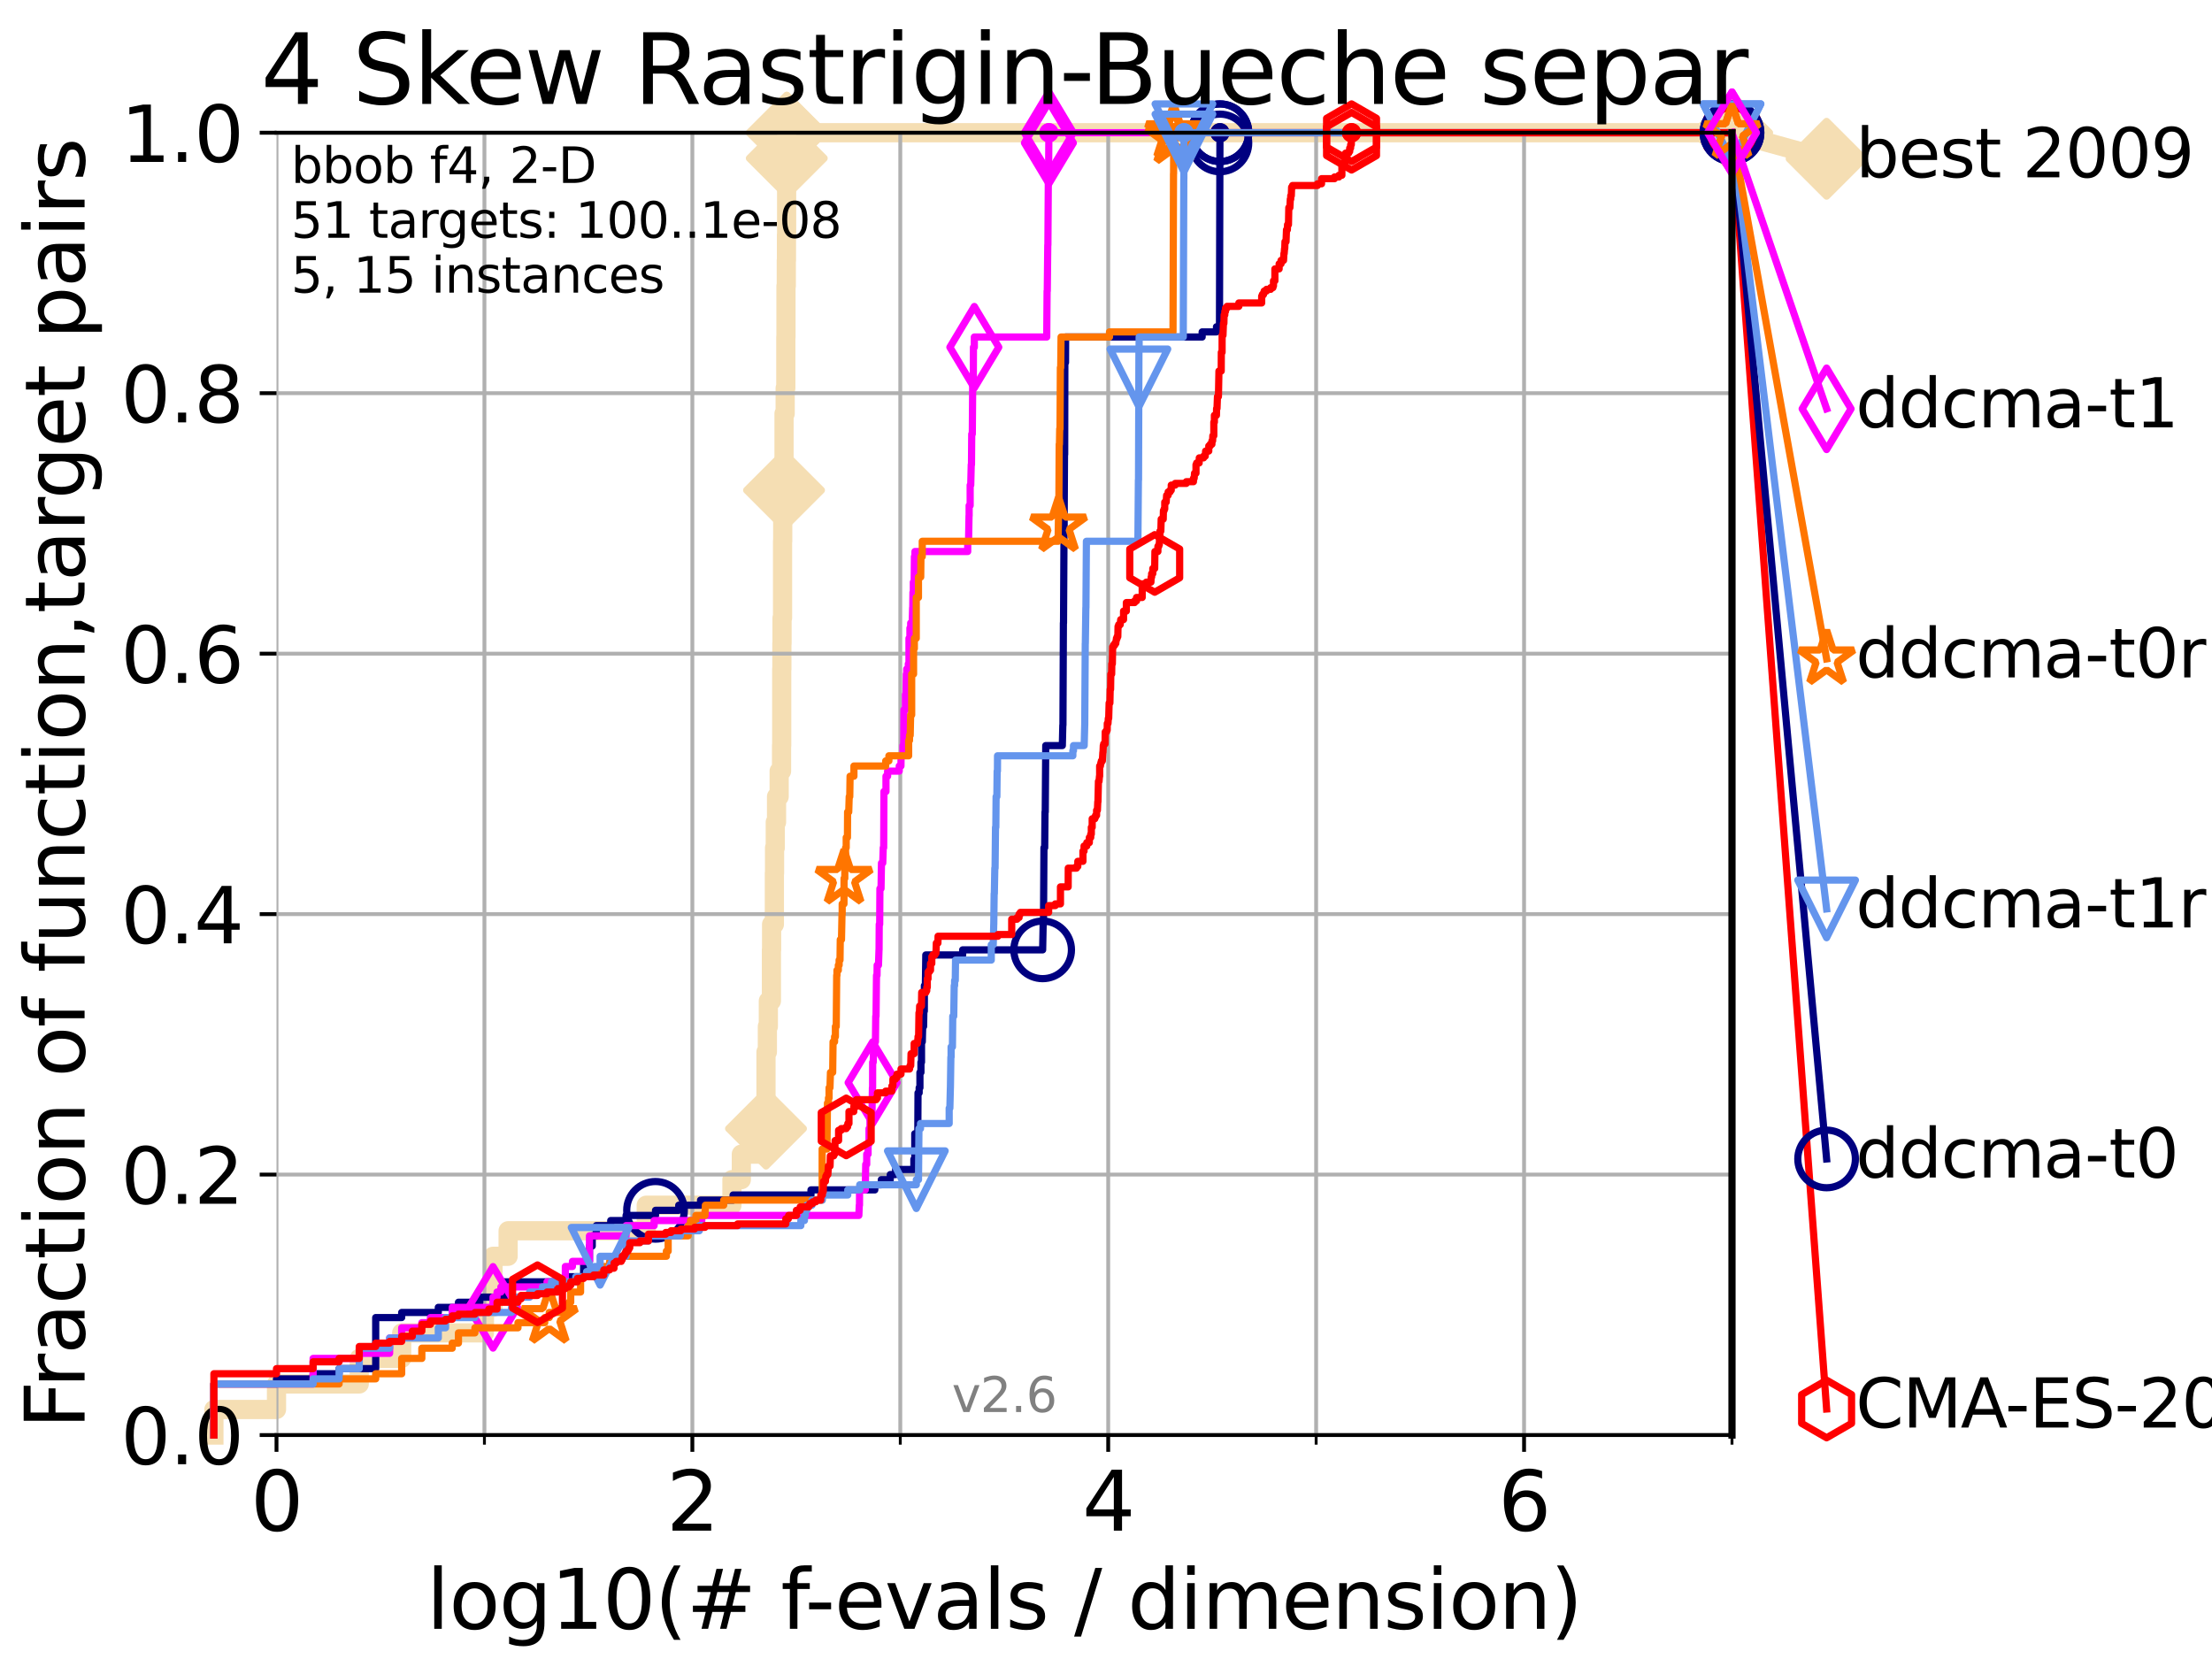 <?xml version="1.0" encoding="utf-8" standalone="no"?>
<!DOCTYPE svg PUBLIC "-//W3C//DTD SVG 1.1//EN"
  "http://www.w3.org/Graphics/SVG/1.1/DTD/svg11.dtd">
<svg xmlns:xlink="http://www.w3.org/1999/xlink" width="460.8pt" height="345.6pt" viewBox="0 0 460.8 345.6" xmlns="http://www.w3.org/2000/svg" version="1.1">
 <defs>
  <style type="text/css">*{stroke-linejoin: round; stroke-linecap: butt}</style>
 </defs>
 <g id="figure_1">
  <g id="patch_1">
   <path d="M 0 345.6 
L 460.8 345.6 
L 460.8 0 
L 0 0 
z
" style="fill: #ffffff"/>
  </g>
  <g id="axes_1">
   <g id="patch_2">
    <path d="M 57.6 298.944 
L 360.806 298.944 
L 360.806 27.648 
L 57.6 27.648 
z
" style="fill: #ffffff"/>
   </g>
   <g id="line2d_1">
    <path d="M 44.561 298.944 
L 44.561 293.624 
L 57.6 293.624 
L 57.6 288.305 
L 74.837 288.305 
L 74.837 282.985 
L 83.678 282.985 
L 83.678 277.666 
L 100.915 277.666 
L 100.915 272.346 
L 102.708 272.346 
L 102.708 261.707 
L 105.851 261.707 
L 105.851 256.388 
L 134.621 256.388 
L 134.621 251.068 
L 152.475 251.068 
L 152.475 245.749 
L 154.432 245.749 
L 154.432 240.429 
L 159.359 240.429 
L 159.359 235.11 
L 159.569 235.11 
L 159.569 219.151 
L 159.858 219.151 
L 159.858 213.832 
L 160.062 213.832 
L 160.062 208.512 
L 160.699 208.512 
L 160.699 197.873 
L 160.738 197.873 
L 160.738 192.553 
L 161.316 192.553 
L 161.316 181.914 
L 161.354 181.914 
L 161.354 176.595 
L 161.505 176.595 
L 161.505 171.275 
L 161.766 171.275 
L 161.766 165.956 
L 162.313 165.956 
L 162.313 160.636 
L 162.81 160.636 
L 162.81 155.317 
L 162.845 155.317 
L 162.845 139.358 
L 162.88 139.358 
L 162.88 134.039 
L 162.915 134.039 
L 162.915 128.719 
L 163.019 128.719 
L 163.019 112.76 
L 163.054 112.76 
L 163.054 102.121 
L 163.328 102.121 
L 163.328 86.163 
L 163.566 86.163 
L 163.566 80.843 
L 163.7 80.843 
L 163.7 70.204 
L 163.733 70.204 
L 163.733 59.565 
L 163.8 59.565 
L 163.8 54.246 
L 163.833 54.246 
L 163.833 48.926 
L 163.866 48.926 
L 163.866 32.968 
L 163.899 32.968 
L 163.899 27.648 
L 360.806 27.648 
" style="fill: none; stroke: #f5deb3; stroke-width: 4; stroke-linecap: square"/>
   </g>
   <g id="line2d_2">
    <defs>
     <path id="m22f0c05042" d="M -0 7.778 
L 7.778 0 
L 0 -7.778 
L -7.778 -0 
z
" style="stroke: #f5deb3; stroke-width: 1.5; stroke-linejoin: miter"/>
    </defs>
    <g>
     <use xlink:href="#m22f0c05042" x="159.569" y="235.11" style="fill: #f5deb3; stroke: #f5deb3; stroke-width: 1.5; stroke-linejoin: miter"/>
     <use xlink:href="#m22f0c05042" x="163.328" y="102.121" style="fill: #f5deb3; stroke: #f5deb3; stroke-width: 1.5; stroke-linejoin: miter"/>
     <use xlink:href="#m22f0c05042" x="163.899" y="32.968" style="fill: #f5deb3; stroke: #f5deb3; stroke-width: 1.5; stroke-linejoin: miter"/>
     <use xlink:href="#m22f0c05042" x="163.899" y="27.648" style="fill: #f5deb3; stroke: #f5deb3; stroke-width: 1.5; stroke-linejoin: miter"/>
     <use xlink:href="#m22f0c05042" x="163.899" y="27.648" style="fill: #f5deb3; stroke: #f5deb3; stroke-width: 1.5; stroke-linejoin: miter"/>
     <use xlink:href="#m22f0c05042" x="360.806" y="27.648" style="fill: #f5deb3; stroke: #f5deb3; stroke-width: 1.5; stroke-linejoin: miter"/>
    </g>
   </g>
   <g id="line2d_3">
    <path style="fill: none; stroke: #f5deb3; stroke-width: 4; stroke-linecap: square"/>
    <g/>
   </g>
   <g id="line2d_4">
    <path d="M 360.806 27.648 
L 380.515 33.074 
" style="fill: none; stroke: #f5deb3; stroke-width: 4; stroke-linecap: square"/>
    <g>
     <use xlink:href="#m22f0c05042" x="360.806" y="27.648" style="fill: #f5deb3; stroke: #f5deb3; stroke-width: 1.5; stroke-linejoin: miter"/>
     <use xlink:href="#m22f0c05042" x="380.515" y="33.074" style="fill: #f5deb3; stroke: #f5deb3; stroke-width: 1.5; stroke-linejoin: miter"/>
    </g>
   </g>
   <g id="matplotlib.axis_1">
    <g id="xtick_1">
     <g id="line2d_5">
      <path d="M 57.6 298.944 
L 57.6 27.648 
" clip-path="url(#p880e4de5c6)" style="fill: none; stroke: #b0b0b0; stroke-width: 0.8; stroke-linecap: square"/>
     </g>
     <g id="line2d_6">
      <defs>
       <path id="m9e2950345e" d="M 0 0 
L 0 3.5 
" style="stroke: #000000; stroke-width: 0.8"/>
      </defs>
      <g>
       <use xlink:href="#m9e2950345e" x="57.6" y="298.944" style="stroke: #000000; stroke-width: 0.8"/>
      </g>
     </g>
     <g id="text_1">
      <!-- 0 -->
      <g transform="translate(52.192 318.861)scale(0.17 -0.17)">
       <defs>
        <path id="DejaVuSans-30" d="M 2034 4250 
Q 1547 4250 1301 3770 
Q 1056 3291 1056 2328 
Q 1056 1369 1301 889 
Q 1547 409 2034 409 
Q 2525 409 2770 889 
Q 3016 1369 3016 2328 
Q 3016 3291 2770 3770 
Q 2525 4250 2034 4250 
z
M 2034 4750 
Q 2819 4750 3233 4129 
Q 3647 3509 3647 2328 
Q 3647 1150 3233 529 
Q 2819 -91 2034 -91 
Q 1250 -91 836 529 
Q 422 1150 422 2328 
Q 422 3509 836 4129 
Q 1250 4750 2034 4750 
z
" transform="scale(0.016)"/>
       </defs>
       <use xlink:href="#DejaVuSans-30"/>
      </g>
     </g>
    </g>
    <g id="xtick_2">
     <g id="line2d_7">
      <path d="M 144.23 298.944 
L 144.23 27.648 
" clip-path="url(#p880e4de5c6)" style="fill: none; stroke: #b0b0b0; stroke-width: 0.8; stroke-linecap: square"/>
     </g>
     <g id="line2d_8">
      <g>
       <use xlink:href="#m9e2950345e" x="144.23" y="298.944" style="stroke: #000000; stroke-width: 0.8"/>
      </g>
     </g>
     <g id="text_2">
      <!-- 2 -->
      <g transform="translate(138.822 318.861)scale(0.17 -0.17)">
       <defs>
        <path id="DejaVuSans-32" d="M 1228 531 
L 3431 531 
L 3431 0 
L 469 0 
L 469 531 
Q 828 903 1448 1529 
Q 2069 2156 2228 2338 
Q 2531 2678 2651 2914 
Q 2772 3150 2772 3378 
Q 2772 3750 2511 3984 
Q 2250 4219 1831 4219 
Q 1534 4219 1204 4116 
Q 875 4013 500 3803 
L 500 4441 
Q 881 4594 1212 4672 
Q 1544 4750 1819 4750 
Q 2544 4750 2975 4387 
Q 3406 4025 3406 3419 
Q 3406 3131 3298 2873 
Q 3191 2616 2906 2266 
Q 2828 2175 2409 1742 
Q 1991 1309 1228 531 
z
" transform="scale(0.016)"/>
       </defs>
       <use xlink:href="#DejaVuSans-32"/>
      </g>
     </g>
    </g>
    <g id="xtick_3">
     <g id="line2d_9">
      <path d="M 230.861 298.944 
L 230.861 27.648 
" clip-path="url(#p880e4de5c6)" style="fill: none; stroke: #b0b0b0; stroke-width: 0.8; stroke-linecap: square"/>
     </g>
     <g id="line2d_10">
      <g>
       <use xlink:href="#m9e2950345e" x="230.861" y="298.944" style="stroke: #000000; stroke-width: 0.8"/>
      </g>
     </g>
     <g id="text_3">
      <!-- 4 -->
      <g transform="translate(225.453 318.861)scale(0.17 -0.17)">
       <defs>
        <path id="DejaVuSans-34" d="M 2419 4116 
L 825 1625 
L 2419 1625 
L 2419 4116 
z
M 2253 4666 
L 3047 4666 
L 3047 1625 
L 3713 1625 
L 3713 1100 
L 3047 1100 
L 3047 0 
L 2419 0 
L 2419 1100 
L 313 1100 
L 313 1709 
L 2253 4666 
z
" transform="scale(0.016)"/>
       </defs>
       <use xlink:href="#DejaVuSans-34"/>
      </g>
     </g>
    </g>
    <g id="xtick_4">
     <g id="line2d_11">
      <path d="M 317.491 298.944 
L 317.491 27.648 
" clip-path="url(#p880e4de5c6)" style="fill: none; stroke: #b0b0b0; stroke-width: 0.8; stroke-linecap: square"/>
     </g>
     <g id="line2d_12">
      <g>
       <use xlink:href="#m9e2950345e" x="317.491" y="298.944" style="stroke: #000000; stroke-width: 0.8"/>
      </g>
     </g>
     <g id="text_4">
      <!-- 6 -->
      <g transform="translate(312.083 318.861)scale(0.17 -0.17)">
       <defs>
        <path id="DejaVuSans-36" d="M 2113 2584 
Q 1688 2584 1439 2293 
Q 1191 2003 1191 1497 
Q 1191 994 1439 701 
Q 1688 409 2113 409 
Q 2538 409 2786 701 
Q 3034 994 3034 1497 
Q 3034 2003 2786 2293 
Q 2538 2584 2113 2584 
z
M 3366 4563 
L 3366 3988 
Q 3128 4100 2886 4159 
Q 2644 4219 2406 4219 
Q 1781 4219 1451 3797 
Q 1122 3375 1075 2522 
Q 1259 2794 1537 2939 
Q 1816 3084 2150 3084 
Q 2853 3084 3261 2657 
Q 3669 2231 3669 1497 
Q 3669 778 3244 343 
Q 2819 -91 2113 -91 
Q 1303 -91 875 529 
Q 447 1150 447 2328 
Q 447 3434 972 4092 
Q 1497 4750 2381 4750 
Q 2619 4750 2861 4703 
Q 3103 4656 3366 4563 
z
" transform="scale(0.016)"/>
       </defs>
       <use xlink:href="#DejaVuSans-36"/>
      </g>
     </g>
    </g>
    <g id="xtick_5">
     <g id="line2d_13">
      <path d="M 100.915 298.944 
L 100.915 27.648 
" clip-path="url(#p880e4de5c6)" style="fill: none; stroke: #b0b0b0; stroke-width: 0.8; stroke-linecap: square"/>
     </g>
     <g id="line2d_14">
      <defs>
       <path id="mde3d731fa4" d="M 0 0 
L 0 2 
" style="stroke: #000000; stroke-width: 0.6"/>
      </defs>
      <g>
       <use xlink:href="#mde3d731fa4" x="100.915" y="298.944" style="stroke: #000000; stroke-width: 0.6"/>
      </g>
     </g>
    </g>
    <g id="xtick_6">
     <g id="line2d_15">
      <path d="M 187.546 298.944 
L 187.546 27.648 
" clip-path="url(#p880e4de5c6)" style="fill: none; stroke: #b0b0b0; stroke-width: 0.8; stroke-linecap: square"/>
     </g>
     <g id="line2d_16">
      <g>
       <use xlink:href="#mde3d731fa4" x="187.546" y="298.944" style="stroke: #000000; stroke-width: 0.6"/>
      </g>
     </g>
    </g>
    <g id="xtick_7">
     <g id="line2d_17">
      <path d="M 274.176 298.944 
L 274.176 27.648 
" clip-path="url(#p880e4de5c6)" style="fill: none; stroke: #b0b0b0; stroke-width: 0.8; stroke-linecap: square"/>
     </g>
     <g id="line2d_18">
      <g>
       <use xlink:href="#mde3d731fa4" x="274.176" y="298.944" style="stroke: #000000; stroke-width: 0.6"/>
      </g>
     </g>
    </g>
    <g id="xtick_8">
     <g id="line2d_19">
      <path d="M 360.806 298.944 
L 360.806 27.648 
" clip-path="url(#p880e4de5c6)" style="fill: none; stroke: #b0b0b0; stroke-width: 0.8; stroke-linecap: square"/>
     </g>
     <g id="line2d_20">
      <g>
       <use xlink:href="#mde3d731fa4" x="360.806" y="298.944" style="stroke: #000000; stroke-width: 0.6"/>
      </g>
     </g>
    </g>
    <g id="text_5">
     <!-- log10(# f-evals / dimension) -->
     <g transform="translate(88.823 339.314)scale(0.17 -0.17)">
      <defs>
       <path id="DejaVuSans-6c" d="M 603 4863 
L 1178 4863 
L 1178 0 
L 603 0 
L 603 4863 
z
" transform="scale(0.016)"/>
       <path id="DejaVuSans-6f" d="M 1959 3097 
Q 1497 3097 1228 2736 
Q 959 2375 959 1747 
Q 959 1119 1226 758 
Q 1494 397 1959 397 
Q 2419 397 2687 759 
Q 2956 1122 2956 1747 
Q 2956 2369 2687 2733 
Q 2419 3097 1959 3097 
z
M 1959 3584 
Q 2709 3584 3137 3096 
Q 3566 2609 3566 1747 
Q 3566 888 3137 398 
Q 2709 -91 1959 -91 
Q 1206 -91 779 398 
Q 353 888 353 1747 
Q 353 2609 779 3096 
Q 1206 3584 1959 3584 
z
" transform="scale(0.016)"/>
       <path id="DejaVuSans-67" d="M 2906 1791 
Q 2906 2416 2648 2759 
Q 2391 3103 1925 3103 
Q 1463 3103 1205 2759 
Q 947 2416 947 1791 
Q 947 1169 1205 825 
Q 1463 481 1925 481 
Q 2391 481 2648 825 
Q 2906 1169 2906 1791 
z
M 3481 434 
Q 3481 -459 3084 -895 
Q 2688 -1331 1869 -1331 
Q 1566 -1331 1297 -1286 
Q 1028 -1241 775 -1147 
L 775 -588 
Q 1028 -725 1275 -790 
Q 1522 -856 1778 -856 
Q 2344 -856 2625 -561 
Q 2906 -266 2906 331 
L 2906 616 
Q 2728 306 2450 153 
Q 2172 0 1784 0 
Q 1141 0 747 490 
Q 353 981 353 1791 
Q 353 2603 747 3093 
Q 1141 3584 1784 3584 
Q 2172 3584 2450 3431 
Q 2728 3278 2906 2969 
L 2906 3500 
L 3481 3500 
L 3481 434 
z
" transform="scale(0.016)"/>
       <path id="DejaVuSans-31" d="M 794 531 
L 1825 531 
L 1825 4091 
L 703 3866 
L 703 4441 
L 1819 4666 
L 2450 4666 
L 2450 531 
L 3481 531 
L 3481 0 
L 794 0 
L 794 531 
z
" transform="scale(0.016)"/>
       <path id="DejaVuSans-28" d="M 1984 4856 
Q 1566 4138 1362 3434 
Q 1159 2731 1159 2009 
Q 1159 1288 1364 580 
Q 1569 -128 1984 -844 
L 1484 -844 
Q 1016 -109 783 600 
Q 550 1309 550 2009 
Q 550 2706 781 3412 
Q 1013 4119 1484 4856 
L 1984 4856 
z
" transform="scale(0.016)"/>
       <path id="DejaVuSans-23" d="M 3272 2816 
L 2363 2816 
L 2100 1772 
L 3016 1772 
L 3272 2816 
z
M 2803 4594 
L 2478 3297 
L 3391 3297 
L 3719 4594 
L 4219 4594 
L 3897 3297 
L 4872 3297 
L 4872 2816 
L 3775 2816 
L 3519 1772 
L 4513 1772 
L 4513 1294 
L 3397 1294 
L 3072 0 
L 2572 0 
L 2894 1294 
L 1978 1294 
L 1656 0 
L 1153 0 
L 1478 1294 
L 494 1294 
L 494 1772 
L 1594 1772 
L 1856 2816 
L 850 2816 
L 850 3297 
L 1978 3297 
L 2297 4594 
L 2803 4594 
z
" transform="scale(0.016)"/>
       <path id="DejaVuSans-20" transform="scale(0.016)"/>
       <path id="DejaVuSans-66" d="M 2375 4863 
L 2375 4384 
L 1825 4384 
Q 1516 4384 1395 4259 
Q 1275 4134 1275 3809 
L 1275 3500 
L 2222 3500 
L 2222 3053 
L 1275 3053 
L 1275 0 
L 697 0 
L 697 3053 
L 147 3053 
L 147 3500 
L 697 3500 
L 697 3744 
Q 697 4328 969 4595 
Q 1241 4863 1831 4863 
L 2375 4863 
z
" transform="scale(0.016)"/>
       <path id="DejaVuSans-2d" d="M 313 2009 
L 1997 2009 
L 1997 1497 
L 313 1497 
L 313 2009 
z
" transform="scale(0.016)"/>
       <path id="DejaVuSans-65" d="M 3597 1894 
L 3597 1613 
L 953 1613 
Q 991 1019 1311 708 
Q 1631 397 2203 397 
Q 2534 397 2845 478 
Q 3156 559 3463 722 
L 3463 178 
Q 3153 47 2828 -22 
Q 2503 -91 2169 -91 
Q 1331 -91 842 396 
Q 353 884 353 1716 
Q 353 2575 817 3079 
Q 1281 3584 2069 3584 
Q 2775 3584 3186 3129 
Q 3597 2675 3597 1894 
z
M 3022 2063 
Q 3016 2534 2758 2815 
Q 2500 3097 2075 3097 
Q 1594 3097 1305 2825 
Q 1016 2553 972 2059 
L 3022 2063 
z
" transform="scale(0.016)"/>
       <path id="DejaVuSans-76" d="M 191 3500 
L 800 3500 
L 1894 563 
L 2988 3500 
L 3597 3500 
L 2284 0 
L 1503 0 
L 191 3500 
z
" transform="scale(0.016)"/>
       <path id="DejaVuSans-61" d="M 2194 1759 
Q 1497 1759 1228 1600 
Q 959 1441 959 1056 
Q 959 750 1161 570 
Q 1363 391 1709 391 
Q 2188 391 2477 730 
Q 2766 1069 2766 1631 
L 2766 1759 
L 2194 1759 
z
M 3341 1997 
L 3341 0 
L 2766 0 
L 2766 531 
Q 2569 213 2275 61 
Q 1981 -91 1556 -91 
Q 1019 -91 701 211 
Q 384 513 384 1019 
Q 384 1609 779 1909 
Q 1175 2209 1959 2209 
L 2766 2209 
L 2766 2266 
Q 2766 2663 2505 2880 
Q 2244 3097 1772 3097 
Q 1472 3097 1187 3025 
Q 903 2953 641 2809 
L 641 3341 
Q 956 3463 1253 3523 
Q 1550 3584 1831 3584 
Q 2591 3584 2966 3190 
Q 3341 2797 3341 1997 
z
" transform="scale(0.016)"/>
       <path id="DejaVuSans-73" d="M 2834 3397 
L 2834 2853 
Q 2591 2978 2328 3040 
Q 2066 3103 1784 3103 
Q 1356 3103 1142 2972 
Q 928 2841 928 2578 
Q 928 2378 1081 2264 
Q 1234 2150 1697 2047 
L 1894 2003 
Q 2506 1872 2764 1633 
Q 3022 1394 3022 966 
Q 3022 478 2636 193 
Q 2250 -91 1575 -91 
Q 1294 -91 989 -36 
Q 684 19 347 128 
L 347 722 
Q 666 556 975 473 
Q 1284 391 1588 391 
Q 1994 391 2212 530 
Q 2431 669 2431 922 
Q 2431 1156 2273 1281 
Q 2116 1406 1581 1522 
L 1381 1569 
Q 847 1681 609 1914 
Q 372 2147 372 2553 
Q 372 3047 722 3315 
Q 1072 3584 1716 3584 
Q 2034 3584 2315 3537 
Q 2597 3491 2834 3397 
z
" transform="scale(0.016)"/>
       <path id="DejaVuSans-2f" d="M 1625 4666 
L 2156 4666 
L 531 -594 
L 0 -594 
L 1625 4666 
z
" transform="scale(0.016)"/>
       <path id="DejaVuSans-64" d="M 2906 2969 
L 2906 4863 
L 3481 4863 
L 3481 0 
L 2906 0 
L 2906 525 
Q 2725 213 2448 61 
Q 2172 -91 1784 -91 
Q 1150 -91 751 415 
Q 353 922 353 1747 
Q 353 2572 751 3078 
Q 1150 3584 1784 3584 
Q 2172 3584 2448 3432 
Q 2725 3281 2906 2969 
z
M 947 1747 
Q 947 1113 1208 752 
Q 1469 391 1925 391 
Q 2381 391 2643 752 
Q 2906 1113 2906 1747 
Q 2906 2381 2643 2742 
Q 2381 3103 1925 3103 
Q 1469 3103 1208 2742 
Q 947 2381 947 1747 
z
" transform="scale(0.016)"/>
       <path id="DejaVuSans-69" d="M 603 3500 
L 1178 3500 
L 1178 0 
L 603 0 
L 603 3500 
z
M 603 4863 
L 1178 4863 
L 1178 4134 
L 603 4134 
L 603 4863 
z
" transform="scale(0.016)"/>
       <path id="DejaVuSans-6d" d="M 3328 2828 
Q 3544 3216 3844 3400 
Q 4144 3584 4550 3584 
Q 5097 3584 5394 3201 
Q 5691 2819 5691 2113 
L 5691 0 
L 5113 0 
L 5113 2094 
Q 5113 2597 4934 2840 
Q 4756 3084 4391 3084 
Q 3944 3084 3684 2787 
Q 3425 2491 3425 1978 
L 3425 0 
L 2847 0 
L 2847 2094 
Q 2847 2600 2669 2842 
Q 2491 3084 2119 3084 
Q 1678 3084 1418 2786 
Q 1159 2488 1159 1978 
L 1159 0 
L 581 0 
L 581 3500 
L 1159 3500 
L 1159 2956 
Q 1356 3278 1631 3431 
Q 1906 3584 2284 3584 
Q 2666 3584 2933 3390 
Q 3200 3197 3328 2828 
z
" transform="scale(0.016)"/>
       <path id="DejaVuSans-6e" d="M 3513 2113 
L 3513 0 
L 2938 0 
L 2938 2094 
Q 2938 2591 2744 2837 
Q 2550 3084 2163 3084 
Q 1697 3084 1428 2787 
Q 1159 2491 1159 1978 
L 1159 0 
L 581 0 
L 581 3500 
L 1159 3500 
L 1159 2956 
Q 1366 3272 1645 3428 
Q 1925 3584 2291 3584 
Q 2894 3584 3203 3211 
Q 3513 2838 3513 2113 
z
" transform="scale(0.016)"/>
       <path id="DejaVuSans-29" d="M 513 4856 
L 1013 4856 
Q 1481 4119 1714 3412 
Q 1947 2706 1947 2009 
Q 1947 1309 1714 600 
Q 1481 -109 1013 -844 
L 513 -844 
Q 928 -128 1133 580 
Q 1338 1288 1338 2009 
Q 1338 2731 1133 3434 
Q 928 4138 513 4856 
z
" transform="scale(0.016)"/>
      </defs>
      <use xlink:href="#DejaVuSans-6c"/>
      <use xlink:href="#DejaVuSans-6f" x="27.783"/>
      <use xlink:href="#DejaVuSans-67" x="88.965"/>
      <use xlink:href="#DejaVuSans-31" x="152.441"/>
      <use xlink:href="#DejaVuSans-30" x="216.064"/>
      <use xlink:href="#DejaVuSans-28" x="279.688"/>
      <use xlink:href="#DejaVuSans-23" x="318.701"/>
      <use xlink:href="#DejaVuSans-20" x="402.49"/>
      <use xlink:href="#DejaVuSans-66" x="434.277"/>
      <use xlink:href="#DejaVuSans-2d" x="463.982"/>
      <use xlink:href="#DejaVuSans-65" x="500.066"/>
      <use xlink:href="#DejaVuSans-76" x="561.59"/>
      <use xlink:href="#DejaVuSans-61" x="620.77"/>
      <use xlink:href="#DejaVuSans-6c" x="682.049"/>
      <use xlink:href="#DejaVuSans-73" x="709.832"/>
      <use xlink:href="#DejaVuSans-20" x="761.932"/>
      <use xlink:href="#DejaVuSans-2f" x="793.719"/>
      <use xlink:href="#DejaVuSans-20" x="827.41"/>
      <use xlink:href="#DejaVuSans-64" x="859.197"/>
      <use xlink:href="#DejaVuSans-69" x="922.674"/>
      <use xlink:href="#DejaVuSans-6d" x="950.457"/>
      <use xlink:href="#DejaVuSans-65" x="1047.869"/>
      <use xlink:href="#DejaVuSans-6e" x="1109.393"/>
      <use xlink:href="#DejaVuSans-73" x="1172.771"/>
      <use xlink:href="#DejaVuSans-69" x="1224.871"/>
      <use xlink:href="#DejaVuSans-6f" x="1252.654"/>
      <use xlink:href="#DejaVuSans-6e" x="1313.836"/>
      <use xlink:href="#DejaVuSans-29" x="1377.215"/>
     </g>
    </g>
   </g>
   <g id="matplotlib.axis_2">
    <g id="ytick_1">
     <g id="line2d_21">
      <path d="M 57.6 298.944 
L 360.806 298.944 
" clip-path="url(#p880e4de5c6)" style="fill: none; stroke: #b0b0b0; stroke-width: 0.8; stroke-linecap: square"/>
     </g>
     <g id="line2d_22">
      <defs>
       <path id="m227027fb1b" d="M 0 0 
L -3.5 0 
" style="stroke: #000000; stroke-width: 0.8"/>
      </defs>
      <g>
       <use xlink:href="#m227027fb1b" x="57.6" y="298.944" style="stroke: #000000; stroke-width: 0.8"/>
      </g>
     </g>
     <g id="text_6">
      <!-- 0.0 -->
      <g transform="translate(25.155 305.023)scale(0.16 -0.16)">
       <defs>
        <path id="DejaVuSans-2e" d="M 684 794 
L 1344 794 
L 1344 0 
L 684 0 
L 684 794 
z
" transform="scale(0.016)"/>
       </defs>
       <use xlink:href="#DejaVuSans-30"/>
       <use xlink:href="#DejaVuSans-2e" x="63.623"/>
       <use xlink:href="#DejaVuSans-30" x="95.41"/>
      </g>
     </g>
    </g>
    <g id="ytick_2">
     <g id="line2d_23">
      <path d="M 57.6 244.685 
L 360.806 244.685 
" clip-path="url(#p880e4de5c6)" style="fill: none; stroke: #b0b0b0; stroke-width: 0.8; stroke-linecap: square"/>
     </g>
     <g id="line2d_24">
      <g>
       <use xlink:href="#m227027fb1b" x="57.6" y="244.685" style="stroke: #000000; stroke-width: 0.8"/>
      </g>
     </g>
     <g id="text_7">
      <!-- 0.2 -->
      <g transform="translate(25.155 250.764)scale(0.16 -0.16)">
       <use xlink:href="#DejaVuSans-30"/>
       <use xlink:href="#DejaVuSans-2e" x="63.623"/>
       <use xlink:href="#DejaVuSans-32" x="95.41"/>
      </g>
     </g>
    </g>
    <g id="ytick_3">
     <g id="line2d_25">
      <path d="M 57.6 190.426 
L 360.806 190.426 
" clip-path="url(#p880e4de5c6)" style="fill: none; stroke: #b0b0b0; stroke-width: 0.8; stroke-linecap: square"/>
     </g>
     <g id="line2d_26">
      <g>
       <use xlink:href="#m227027fb1b" x="57.6" y="190.426" style="stroke: #000000; stroke-width: 0.8"/>
      </g>
     </g>
     <g id="text_8">
      <!-- 0.4 -->
      <g transform="translate(25.155 196.504)scale(0.16 -0.16)">
       <use xlink:href="#DejaVuSans-30"/>
       <use xlink:href="#DejaVuSans-2e" x="63.623"/>
       <use xlink:href="#DejaVuSans-34" x="95.41"/>
      </g>
     </g>
    </g>
    <g id="ytick_4">
     <g id="line2d_27">
      <path d="M 57.6 136.166 
L 360.806 136.166 
" clip-path="url(#p880e4de5c6)" style="fill: none; stroke: #b0b0b0; stroke-width: 0.8; stroke-linecap: square"/>
     </g>
     <g id="line2d_28">
      <g>
       <use xlink:href="#m227027fb1b" x="57.6" y="136.166" style="stroke: #000000; stroke-width: 0.8"/>
      </g>
     </g>
     <g id="text_9">
      <!-- 0.6 -->
      <g transform="translate(25.155 142.245)scale(0.16 -0.16)">
       <use xlink:href="#DejaVuSans-30"/>
       <use xlink:href="#DejaVuSans-2e" x="63.623"/>
       <use xlink:href="#DejaVuSans-36" x="95.41"/>
      </g>
     </g>
    </g>
    <g id="ytick_5">
     <g id="line2d_29">
      <path d="M 57.6 81.907 
L 360.806 81.907 
" clip-path="url(#p880e4de5c6)" style="fill: none; stroke: #b0b0b0; stroke-width: 0.8; stroke-linecap: square"/>
     </g>
     <g id="line2d_30">
      <g>
       <use xlink:href="#m227027fb1b" x="57.6" y="81.907" style="stroke: #000000; stroke-width: 0.8"/>
      </g>
     </g>
     <g id="text_10">
      <!-- 0.8 -->
      <g transform="translate(25.155 87.986)scale(0.16 -0.16)">
       <defs>
        <path id="DejaVuSans-38" d="M 2034 2216 
Q 1584 2216 1326 1975 
Q 1069 1734 1069 1313 
Q 1069 891 1326 650 
Q 1584 409 2034 409 
Q 2484 409 2743 651 
Q 3003 894 3003 1313 
Q 3003 1734 2745 1975 
Q 2488 2216 2034 2216 
z
M 1403 2484 
Q 997 2584 770 2862 
Q 544 3141 544 3541 
Q 544 4100 942 4425 
Q 1341 4750 2034 4750 
Q 2731 4750 3128 4425 
Q 3525 4100 3525 3541 
Q 3525 3141 3298 2862 
Q 3072 2584 2669 2484 
Q 3125 2378 3379 2068 
Q 3634 1759 3634 1313 
Q 3634 634 3220 271 
Q 2806 -91 2034 -91 
Q 1263 -91 848 271 
Q 434 634 434 1313 
Q 434 1759 690 2068 
Q 947 2378 1403 2484 
z
M 1172 3481 
Q 1172 3119 1398 2916 
Q 1625 2713 2034 2713 
Q 2441 2713 2670 2916 
Q 2900 3119 2900 3481 
Q 2900 3844 2670 4047 
Q 2441 4250 2034 4250 
Q 1625 4250 1398 4047 
Q 1172 3844 1172 3481 
z
" transform="scale(0.016)"/>
       </defs>
       <use xlink:href="#DejaVuSans-30"/>
       <use xlink:href="#DejaVuSans-2e" x="63.623"/>
       <use xlink:href="#DejaVuSans-38" x="95.41"/>
      </g>
     </g>
    </g>
    <g id="ytick_6">
     <g id="line2d_31">
      <path d="M 57.6 27.648 
L 360.806 27.648 
" clip-path="url(#p880e4de5c6)" style="fill: none; stroke: #b0b0b0; stroke-width: 0.8; stroke-linecap: square"/>
     </g>
     <g id="line2d_32">
      <g>
       <use xlink:href="#m227027fb1b" x="57.6" y="27.648" style="stroke: #000000; stroke-width: 0.8"/>
      </g>
     </g>
     <g id="text_11">
      <!-- 1.0 -->
      <g transform="translate(25.155 33.727)scale(0.16 -0.16)">
       <use xlink:href="#DejaVuSans-31"/>
       <use xlink:href="#DejaVuSans-2e" x="63.623"/>
       <use xlink:href="#DejaVuSans-30" x="95.41"/>
      </g>
     </g>
    </g>
    <g id="text_12">
     <!-- Fraction of function,target pairs -->
     <g transform="translate(17.62 297.681)rotate(-90)scale(0.17 -0.17)">
      <defs>
       <path id="DejaVuSans-46" d="M 628 4666 
L 3309 4666 
L 3309 4134 
L 1259 4134 
L 1259 2759 
L 3109 2759 
L 3109 2228 
L 1259 2228 
L 1259 0 
L 628 0 
L 628 4666 
z
" transform="scale(0.016)"/>
       <path id="DejaVuSans-72" d="M 2631 2963 
Q 2534 3019 2420 3045 
Q 2306 3072 2169 3072 
Q 1681 3072 1420 2755 
Q 1159 2438 1159 1844 
L 1159 0 
L 581 0 
L 581 3500 
L 1159 3500 
L 1159 2956 
Q 1341 3275 1631 3429 
Q 1922 3584 2338 3584 
Q 2397 3584 2469 3576 
Q 2541 3569 2628 3553 
L 2631 2963 
z
" transform="scale(0.016)"/>
       <path id="DejaVuSans-63" d="M 3122 3366 
L 3122 2828 
Q 2878 2963 2633 3030 
Q 2388 3097 2138 3097 
Q 1578 3097 1268 2742 
Q 959 2388 959 1747 
Q 959 1106 1268 751 
Q 1578 397 2138 397 
Q 2388 397 2633 464 
Q 2878 531 3122 666 
L 3122 134 
Q 2881 22 2623 -34 
Q 2366 -91 2075 -91 
Q 1284 -91 818 406 
Q 353 903 353 1747 
Q 353 2603 823 3093 
Q 1294 3584 2113 3584 
Q 2378 3584 2631 3529 
Q 2884 3475 3122 3366 
z
" transform="scale(0.016)"/>
       <path id="DejaVuSans-74" d="M 1172 4494 
L 1172 3500 
L 2356 3500 
L 2356 3053 
L 1172 3053 
L 1172 1153 
Q 1172 725 1289 603 
Q 1406 481 1766 481 
L 2356 481 
L 2356 0 
L 1766 0 
Q 1100 0 847 248 
Q 594 497 594 1153 
L 594 3053 
L 172 3053 
L 172 3500 
L 594 3500 
L 594 4494 
L 1172 4494 
z
" transform="scale(0.016)"/>
       <path id="DejaVuSans-75" d="M 544 1381 
L 544 3500 
L 1119 3500 
L 1119 1403 
Q 1119 906 1312 657 
Q 1506 409 1894 409 
Q 2359 409 2629 706 
Q 2900 1003 2900 1516 
L 2900 3500 
L 3475 3500 
L 3475 0 
L 2900 0 
L 2900 538 
Q 2691 219 2414 64 
Q 2138 -91 1772 -91 
Q 1169 -91 856 284 
Q 544 659 544 1381 
z
M 1991 3584 
L 1991 3584 
z
" transform="scale(0.016)"/>
       <path id="DejaVuSans-2c" d="M 750 794 
L 1409 794 
L 1409 256 
L 897 -744 
L 494 -744 
L 750 256 
L 750 794 
z
" transform="scale(0.016)"/>
       <path id="DejaVuSans-70" d="M 1159 525 
L 1159 -1331 
L 581 -1331 
L 581 3500 
L 1159 3500 
L 1159 2969 
Q 1341 3281 1617 3432 
Q 1894 3584 2278 3584 
Q 2916 3584 3314 3078 
Q 3713 2572 3713 1747 
Q 3713 922 3314 415 
Q 2916 -91 2278 -91 
Q 1894 -91 1617 61 
Q 1341 213 1159 525 
z
M 3116 1747 
Q 3116 2381 2855 2742 
Q 2594 3103 2138 3103 
Q 1681 3103 1420 2742 
Q 1159 2381 1159 1747 
Q 1159 1113 1420 752 
Q 1681 391 2138 391 
Q 2594 391 2855 752 
Q 3116 1113 3116 1747 
z
" transform="scale(0.016)"/>
      </defs>
      <use xlink:href="#DejaVuSans-46"/>
      <use xlink:href="#DejaVuSans-72" x="50.27"/>
      <use xlink:href="#DejaVuSans-61" x="91.383"/>
      <use xlink:href="#DejaVuSans-63" x="152.662"/>
      <use xlink:href="#DejaVuSans-74" x="207.643"/>
      <use xlink:href="#DejaVuSans-69" x="246.852"/>
      <use xlink:href="#DejaVuSans-6f" x="274.635"/>
      <use xlink:href="#DejaVuSans-6e" x="335.816"/>
      <use xlink:href="#DejaVuSans-20" x="399.195"/>
      <use xlink:href="#DejaVuSans-6f" x="430.982"/>
      <use xlink:href="#DejaVuSans-66" x="492.164"/>
      <use xlink:href="#DejaVuSans-20" x="527.369"/>
      <use xlink:href="#DejaVuSans-66" x="559.156"/>
      <use xlink:href="#DejaVuSans-75" x="594.361"/>
      <use xlink:href="#DejaVuSans-6e" x="657.74"/>
      <use xlink:href="#DejaVuSans-63" x="721.119"/>
      <use xlink:href="#DejaVuSans-74" x="776.1"/>
      <use xlink:href="#DejaVuSans-69" x="815.309"/>
      <use xlink:href="#DejaVuSans-6f" x="843.092"/>
      <use xlink:href="#DejaVuSans-6e" x="904.273"/>
      <use xlink:href="#DejaVuSans-2c" x="967.652"/>
      <use xlink:href="#DejaVuSans-74" x="999.439"/>
      <use xlink:href="#DejaVuSans-61" x="1038.648"/>
      <use xlink:href="#DejaVuSans-72" x="1099.928"/>
      <use xlink:href="#DejaVuSans-67" x="1139.291"/>
      <use xlink:href="#DejaVuSans-65" x="1202.768"/>
      <use xlink:href="#DejaVuSans-74" x="1264.291"/>
      <use xlink:href="#DejaVuSans-20" x="1303.5"/>
      <use xlink:href="#DejaVuSans-70" x="1335.287"/>
      <use xlink:href="#DejaVuSans-61" x="1398.764"/>
      <use xlink:href="#DejaVuSans-69" x="1460.043"/>
      <use xlink:href="#DejaVuSans-72" x="1487.826"/>
      <use xlink:href="#DejaVuSans-73" x="1528.939"/>
     </g>
    </g>
   </g>
   <g id="line2d_33">
    <defs>
     <path id="m7fd9eb5035" d="M 0 1.5 
C 0.398 1.5 0.779 1.342 1.061 1.061 
C 1.342 0.779 1.5 0.398 1.5 0 
C 1.5 -0.398 1.342 -0.779 1.061 -1.061 
C 0.779 -1.342 0.398 -1.5 0 -1.5 
C -0.398 -1.5 -0.779 -1.342 -1.061 -1.061 
C -1.342 -0.779 -1.5 -0.398 -1.5 0 
C -1.5 0.398 -1.342 0.779 -1.061 1.061 
C -0.779 1.342 -0.398 1.5 0 1.5 
z
" style="stroke: #f5deb3"/>
    </defs>
    <g>
     <use xlink:href="#m7fd9eb5035" x="163.899" y="27.648" style="fill: #f5deb3; stroke: #f5deb3"/>
     <use xlink:href="#m7fd9eb5035" x="163.899" y="27.648" style="fill: #f5deb3; stroke: #f5deb3"/>
    </g>
   </g>
   <g id="line2d_34">
    <defs>
     <path id="m33f29cf5ff" d="M 0 1.5 
C 0.398 1.5 0.779 1.342 1.061 1.061 
C 1.342 0.779 1.5 0.398 1.5 0 
C 1.5 -0.398 1.342 -0.779 1.061 -1.061 
C 0.779 -1.342 0.398 -1.5 0 -1.5 
C -0.398 -1.5 -0.779 -1.342 -1.061 -1.061 
C -1.342 -0.779 -1.5 -0.398 -1.5 0 
C -1.5 0.398 -1.342 0.779 -1.061 1.061 
C -0.779 1.342 -0.398 1.5 0 1.5 
z
" style="stroke: #000080"/>
    </defs>
    <g>
     <use xlink:href="#m33f29cf5ff" x="254.137" y="27.648" style="fill: #000080; stroke: #000080"/>
     <use xlink:href="#m33f29cf5ff" x="254.137" y="27.648" style="fill: #000080; stroke: #000080"/>
    </g>
   </g>
   <g id="line2d_35">
    <path d="M 44.561 298.944 
L 44.561 288.305 
L 57.6 288.305 
L 57.6 287.241 
L 65.227 287.241 
L 65.227 286.177 
L 70.639 286.177 
L 70.639 285.113 
L 78.267 285.113 
L 78.267 274.474 
L 83.678 274.474 
L 83.678 273.41 
L 91.306 273.41 
L 91.306 272.346 
L 95.503 272.346 
L 95.503 271.282 
L 99.95 271.282 
L 99.95 270.219 
L 105.113 270.219 
L 105.113 267.027 
L 118.152 267.027 
L 118.152 265.963 
L 121.582 265.963 
L 121.582 262.771 
L 122.796 262.771 
L 122.796 259.579 
L 123.375 259.579 
L 123.375 257.452 
L 124.211 257.452 
L 124.211 255.324 
L 127.227 255.324 
L 127.227 254.26 
L 130.423 254.26 
L 130.423 253.196 
L 136.556 253.196 
L 136.556 252.132 
L 141.393 252.132 
L 141.393 251.068 
L 145.938 251.068 
L 145.938 250.004 
L 152.716 250.004 
L 152.716 248.94 
L 168.944 248.94 
L 168.944 247.877 
L 182.234 247.877 
L 182.234 246.813 
L 183.593 246.813 
L 183.593 245.749 
L 185.459 245.749 
L 185.459 244.685 
L 186.571 244.685 
L 186.571 243.621 
L 190.378 243.621 
L 190.378 241.493 
L 190.563 241.493 
L 190.563 236.174 
L 191.194 236.174 
L 191.24 227.662 
L 191.478 227.662 
L 191.478 226.598 
L 191.638 226.598 
L 191.638 223.407 
L 191.848 223.407 
L 191.848 221.279 
L 191.968 221.279 
L 191.968 217.023 
L 192.131 217.023 
L 192.211 213.832 
L 192.401 213.832 
L 192.459 210.64 
L 192.553 210.64 
L 192.568 205.32 
L 192.775 205.32 
L 192.861 198.937 
L 200.538 198.937 
L 200.538 197.873 
L 217.202 197.873 
L 217.307 192.553 
L 217.376 192.553 
L 217.476 176.595 
L 217.627 176.595 
L 217.695 169.147 
L 217.744 169.147 
L 217.85 155.317 
L 221.303 155.317 
L 221.404 151.061 
L 221.431 151.061 
L 221.525 129.783 
L 221.552 129.783 
L 221.65 111.697 
L 221.668 111.697 
L 221.756 94.674 
L 221.792 94.674 
L 221.829 75.524 
L 221.967 75.524 
L 221.991 70.204 
L 250.432 70.204 
L 250.432 69.14 
L 253.412 69.14 
L 253.412 68.076 
L 254.04 68.076 
L 254.137 27.648 
L 360.806 27.648 
L 360.806 27.648 
" style="fill: none; stroke: #000080; stroke-width: 1.5; stroke-linecap: square"/>
   </g>
   <g id="line2d_36">
    <defs>
     <path id="me02a0d230f" d="M 0 6 
C 1.591 6 3.117 5.368 4.243 4.243 
C 5.368 3.117 6 1.591 6 0 
C 6 -1.591 5.368 -3.117 4.243 -4.243 
C 3.117 -5.368 1.591 -6 0 -6 
C -1.591 -6 -3.117 -5.368 -4.243 -4.243 
C -5.368 -3.117 -6 -1.591 -6 0 
C -6 1.591 -5.368 3.117 -4.243 4.243 
C -3.117 5.368 -1.591 6 0 6 
z
" style="stroke: #000080; stroke-width: 1.5"/>
    </defs>
    <g>
     <use xlink:href="#me02a0d230f" x="136.556" y="252.132" style="fill-opacity: 0; stroke: #000080; stroke-width: 1.5"/>
     <use xlink:href="#me02a0d230f" x="217.202" y="197.873" style="fill-opacity: 0; stroke: #000080; stroke-width: 1.5"/>
     <use xlink:href="#me02a0d230f" x="254.129" y="29.776" style="fill-opacity: 0; stroke: #000080; stroke-width: 1.5"/>
     <use xlink:href="#me02a0d230f" x="254.137" y="27.648" style="fill-opacity: 0; stroke: #000080; stroke-width: 1.5"/>
     <use xlink:href="#me02a0d230f" x="254.137" y="27.648" style="fill-opacity: 0; stroke: #000080; stroke-width: 1.5"/>
     <use xlink:href="#me02a0d230f" x="360.806" y="27.648" style="fill-opacity: 0; stroke: #000080; stroke-width: 1.5"/>
    </g>
   </g>
   <g id="line2d_37">
    <path style="fill: none; stroke: #000080; stroke-width: 1.5; stroke-linecap: square"/>
    <g/>
   </g>
   <g id="line2d_38">
    <defs>
     <path id="m5c078ec71d" d="M 0 1.5 
C 0.398 1.5 0.779 1.342 1.061 1.061 
C 1.342 0.779 1.5 0.398 1.5 0 
C 1.5 -0.398 1.342 -0.779 1.061 -1.061 
C 0.779 -1.342 0.398 -1.5 0 -1.5 
C -0.398 -1.5 -0.779 -1.342 -1.061 -1.061 
C -1.342 -0.779 -1.5 -0.398 -1.5 0 
C -1.5 0.398 -1.342 0.779 -1.061 1.061 
C -0.779 1.342 -0.398 1.5 0 1.5 
z
" style="stroke: #ff00ff"/>
    </defs>
    <g>
     <use xlink:href="#m5c078ec71d" x="218.505" y="27.648" style="fill: #ff00ff; stroke: #ff00ff"/>
     <use xlink:href="#m5c078ec71d" x="218.505" y="27.648" style="fill: #ff00ff; stroke: #ff00ff"/>
    </g>
   </g>
   <g id="line2d_39">
    <path d="M 44.561 298.944 
L 44.561 288.305 
L 65.227 288.305 
L 65.227 282.985 
L 74.837 282.985 
L 74.837 281.922 
L 81.166 281.922 
L 81.166 278.73 
L 83.678 278.73 
L 83.678 276.602 
L 87.876 276.602 
L 87.876 275.538 
L 89.669 275.538 
L 89.669 274.474 
L 94.206 274.474 
L 94.206 272.346 
L 102.708 272.346 
L 102.708 270.219 
L 103.544 270.219 
L 103.544 269.155 
L 104.345 269.155 
L 104.345 268.091 
L 113.954 268.091 
L 113.954 267.027 
L 117.772 267.027 
L 117.772 263.835 
L 119.248 263.835 
L 119.248 262.771 
L 122.796 262.771 
L 122.796 257.452 
L 130.423 257.452 
L 130.423 255.324 
L 136.271 255.324 
L 136.271 254.26 
L 146.194 254.26 
L 146.194 253.196 
L 178.914 253.196 
L 179.003 251.068 
L 179.047 251.068 
L 179.062 247.877 
L 180.249 247.877 
L 180.346 242.557 
L 180.552 242.557 
L 180.552 240.429 
L 180.836 240.429 
L 180.836 238.301 
L 181.036 238.301 
L 181.036 235.11 
L 181.235 235.11 
L 181.235 232.982 
L 181.522 232.982 
L 181.522 231.918 
L 181.651 231.918 
L 181.741 226.598 
L 181.779 226.598 
L 181.792 221.279 
L 181.907 221.279 
L 182.008 217.023 
L 182.371 217.023 
L 182.432 211.704 
L 182.494 211.704 
L 182.592 203.192 
L 182.702 203.192 
L 182.726 201.065 
L 183.004 201.065 
L 183.111 197.873 
L 183.123 197.873 
L 183.159 192.553 
L 183.254 192.553 
L 183.301 185.106 
L 183.535 185.106 
L 183.628 179.787 
L 183.893 179.787 
L 183.995 176.595 
L 184.086 176.595 
L 184.142 164.892 
L 184.566 164.892 
L 184.566 161.7 
L 184.904 161.7 
L 184.904 160.636 
L 187.328 160.636 
L 187.328 159.572 
L 187.686 159.572 
L 187.714 157.445 
L 188.102 157.445 
L 188.102 155.317 
L 188.256 155.317 
L 188.301 147.869 
L 188.624 147.869 
L 188.624 144.678 
L 188.739 144.678 
L 188.801 140.422 
L 188.889 140.422 
L 188.889 139.358 
L 189.218 139.358 
L 189.218 138.294 
L 189.356 138.294 
L 189.356 132.975 
L 189.551 132.975 
L 189.551 130.847 
L 189.711 130.847 
L 189.711 129.783 
L 190.027 129.783 
L 190.117 126.591 
L 190.142 126.591 
L 190.183 123.4 
L 190.264 123.4 
L 190.264 121.272 
L 190.435 121.272 
L 190.491 115.952 
L 190.603 115.952 
L 190.603 114.888 
L 201.592 114.888 
L 201.592 112.76 
L 201.765 112.76 
L 201.866 107.441 
L 201.888 107.441 
L 201.888 105.313 
L 202.102 105.313 
L 202.102 101.058 
L 202.223 101.058 
L 202.326 96.802 
L 202.378 96.802 
L 202.429 90.418 
L 202.548 90.418 
L 202.641 78.715 
L 202.759 78.715 
L 202.788 72.332 
L 202.971 72.332 
L 202.971 70.204 
L 218.055 70.204 
L 218.129 60.629 
L 218.166 60.629 
L 218.271 51.054 
L 218.295 51.054 
L 218.394 36.159 
L 218.438 36.159 
L 218.505 27.648 
L 360.806 27.648 
L 360.806 27.648 
" style="fill: none; stroke: #ff00ff; stroke-width: 1.5; stroke-linecap: square"/>
   </g>
   <g id="line2d_40">
    <defs>
     <path id="mf8bec5df38" d="M -0 8.485 
L 5.091 0 
L 0 -8.485 
L -5.091 -0 
z
" style="stroke: #ff00ff; stroke-width: 1.5; stroke-linejoin: miter"/>
    </defs>
    <g>
     <use xlink:href="#mf8bec5df38" x="102.708" y="272.346" style="fill-opacity: 0; stroke: #ff00ff; stroke-width: 1.5; stroke-linejoin: miter"/>
     <use xlink:href="#mf8bec5df38" x="181.779" y="225.534" style="fill-opacity: 0; stroke: #ff00ff; stroke-width: 1.5; stroke-linejoin: miter"/>
     <use xlink:href="#mf8bec5df38" x="202.971" y="72.332" style="fill-opacity: 0; stroke: #ff00ff; stroke-width: 1.5; stroke-linejoin: miter"/>
     <use xlink:href="#mf8bec5df38" x="218.505" y="29.776" style="fill-opacity: 0; stroke: #ff00ff; stroke-width: 1.5; stroke-linejoin: miter"/>
     <use xlink:href="#mf8bec5df38" x="218.505" y="27.648" style="fill-opacity: 0; stroke: #ff00ff; stroke-width: 1.5; stroke-linejoin: miter"/>
     <use xlink:href="#mf8bec5df38" x="360.806" y="27.648" style="fill-opacity: 0; stroke: #ff00ff; stroke-width: 1.5; stroke-linejoin: miter"/>
    </g>
   </g>
   <g id="line2d_41">
    <path style="fill: none; stroke: #ff00ff; stroke-width: 1.5; stroke-linecap: square"/>
    <g/>
   </g>
   <g id="line2d_42">
    <defs>
     <path id="m8f99437b34" d="M 0 1.5 
C 0.398 1.5 0.779 1.342 1.061 1.061 
C 1.342 0.779 1.5 0.398 1.5 0 
C 1.5 -0.398 1.342 -0.779 1.061 -1.061 
C 0.779 -1.342 0.398 -1.5 0 -1.5 
C -0.398 -1.5 -0.779 -1.342 -1.061 -1.061 
C -1.342 -0.779 -1.5 -0.398 -1.5 0 
C -1.5 0.398 -1.342 0.779 -1.061 1.061 
C -0.779 1.342 -0.398 1.5 0 1.5 
z
" style="stroke: #ff7500"/>
    </defs>
    <g>
     <use xlink:href="#m8f99437b34" x="244.511" y="27.648" style="fill: #ff7500; stroke: #ff7500"/>
     <use xlink:href="#m8f99437b34" x="244.511" y="27.648" style="fill: #ff7500; stroke: #ff7500"/>
    </g>
   </g>
   <g id="line2d_43">
    <path d="M 44.561 298.944 
L 44.561 288.305 
L 70.639 288.305 
L 70.639 287.241 
L 78.267 287.241 
L 78.267 286.177 
L 83.678 286.177 
L 83.678 282.985 
L 87.876 282.985 
L 87.876 280.858 
L 94.206 280.858 
L 94.206 279.794 
L 95.503 279.794 
L 95.503 277.666 
L 98.933 277.666 
L 98.933 276.602 
L 107.905 276.602 
L 107.905 275.538 
L 113.478 275.538 
L 113.478 274.474 
L 114.419 274.474 
L 114.419 273.41 
L 118.525 273.41 
L 118.525 271.282 
L 118.89 271.282 
L 118.89 269.155 
L 120.944 269.155 
L 120.944 265.963 
L 124.748 265.963 
L 124.748 264.899 
L 125.527 264.899 
L 125.527 263.835 
L 126.994 263.835 
L 126.994 262.771 
L 127.911 262.771 
L 127.911 261.707 
L 138.819 261.707 
L 138.819 260.643 
L 139.191 260.643 
L 139.191 257.452 
L 143.364 257.452 
L 143.364 255.324 
L 143.85 255.324 
L 143.85 254.26 
L 144.968 254.26 
L 144.968 253.196 
L 146.86 253.196 
L 146.941 251.068 
L 150.76 251.068 
L 150.76 250.004 
L 171.271 250.004 
L 171.271 239.365 
L 172.272 239.365 
L 172.378 229.79 
L 172.587 229.79 
L 172.587 228.726 
L 172.712 228.726 
L 172.712 226.598 
L 172.897 226.598 
L 172.999 223.407 
L 173.462 223.407 
L 173.542 217.023 
L 173.856 217.023 
L 173.856 215.959 
L 174.03 215.959 
L 174.03 213.832 
L 174.203 213.832 
L 174.298 203.192 
L 174.355 203.192 
L 174.355 202.129 
L 174.638 202.129 
L 174.638 201.065 
L 174.805 201.065 
L 174.805 200.001 
L 174.989 200.001 
L 175.044 195.745 
L 175.298 195.745 
L 175.406 190.426 
L 175.442 190.426 
L 175.442 188.298 
L 175.814 188.298 
L 175.832 182.978 
L 175.989 182.978 
L 175.989 178.723 
L 176.145 178.723 
L 176.145 176.595 
L 176.282 176.595 
L 176.282 174.467 
L 176.537 174.467 
L 176.571 169.147 
L 176.806 169.147 
L 176.905 165.956 
L 177.021 165.956 
L 177.086 161.7 
L 177.889 161.7 
L 177.889 159.572 
L 184.51 159.572 
L 184.51 158.508 
L 185.173 158.508 
L 185.173 157.445 
L 189.287 157.445 
L 189.287 154.253 
L 189.466 154.253 
L 189.466 153.189 
L 189.61 153.189 
L 189.703 148.933 
L 189.919 148.933 
L 189.919 140.422 
L 190.313 140.422 
L 190.313 135.102 
L 190.475 135.102 
L 190.475 132.975 
L 190.873 132.975 
L 190.873 124.463 
L 191.332 124.463 
L 191.332 120.208 
L 191.803 120.208 
L 191.848 115.952 
L 192.123 115.952 
L 192.123 112.76 
L 220.418 112.76 
L 220.524 106.377 
L 220.576 106.377 
L 220.651 92.546 
L 220.704 92.546 
L 220.756 89.355 
L 220.825 89.355 
L 220.894 76.588 
L 220.969 76.588 
L 221.037 70.204 
L 231.126 70.204 
L 231.126 69.14 
L 244.359 69.14 
L 244.463 36.159 
L 244.482 36.159 
L 244.511 27.648 
L 360.806 27.648 
L 360.806 27.648 
" style="fill: none; stroke: #ff7500; stroke-width: 1.5; stroke-linecap: square"/>
   </g>
   <g id="line2d_44">
    <defs>
     <path id="mc6e20d8eb7" d="M 0 -6 
L -1.347 -1.854 
L -5.706 -1.854 
L -2.18 0.708 
L -3.527 4.854 
L -0 2.292 
L 3.527 4.854 
L 2.18 0.708 
L 5.706 -1.854 
L 1.347 -1.854 
z
" style="stroke: #ff7500; stroke-width: 1.5; stroke-linejoin: bevel"/>
    </defs>
    <g>
     <use xlink:href="#mc6e20d8eb7" x="114.419" y="274.474" style="fill-opacity: 0; stroke: #ff7500; stroke-width: 1.5; stroke-linejoin: bevel"/>
     <use xlink:href="#mc6e20d8eb7" x="175.832" y="182.978" style="fill-opacity: 0; stroke: #ff7500; stroke-width: 1.5; stroke-linejoin: bevel"/>
     <use xlink:href="#mc6e20d8eb7" x="220.516" y="109.569" style="fill-opacity: 0; stroke: #ff7500; stroke-width: 1.5; stroke-linejoin: bevel"/>
     <use xlink:href="#mc6e20d8eb7" x="244.511" y="28.712" style="fill-opacity: 0; stroke: #ff7500; stroke-width: 1.5; stroke-linejoin: bevel"/>
     <use xlink:href="#mc6e20d8eb7" x="244.511" y="27.648" style="fill-opacity: 0; stroke: #ff7500; stroke-width: 1.5; stroke-linejoin: bevel"/>
     <use xlink:href="#mc6e20d8eb7" x="360.806" y="27.648" style="fill-opacity: 0; stroke: #ff7500; stroke-width: 1.5; stroke-linejoin: bevel"/>
    </g>
   </g>
   <g id="line2d_45">
    <path style="fill: none; stroke: #ff7500; stroke-width: 1.5; stroke-linecap: square"/>
    <g/>
   </g>
   <g id="line2d_46">
    <defs>
     <path id="md36f854c39" d="M 0 1.5 
C 0.398 1.5 0.779 1.342 1.061 1.061 
C 1.342 0.779 1.5 0.398 1.5 0 
C 1.5 -0.398 1.342 -0.779 1.061 -1.061 
C 0.779 -1.342 0.398 -1.5 0 -1.5 
C -0.398 -1.5 -0.779 -1.342 -1.061 -1.061 
C -1.342 -0.779 -1.5 -0.398 -1.5 0 
C -1.5 0.398 -1.342 0.779 -1.061 1.061 
C -0.779 1.342 -0.398 1.5 0 1.5 
z
" style="stroke: #6495ed"/>
    </defs>
    <g>
     <use xlink:href="#md36f854c39" x="246.634" y="27.648" style="fill: #6495ed; stroke: #6495ed"/>
     <use xlink:href="#md36f854c39" x="246.634" y="27.648" style="fill: #6495ed; stroke: #6495ed"/>
    </g>
   </g>
   <g id="line2d_47">
    <path d="M 44.561 298.944 
L 44.561 288.305 
L 65.227 288.305 
L 65.227 287.241 
L 70.639 287.241 
L 70.639 285.113 
L 74.837 285.113 
L 74.837 280.858 
L 81.166 280.858 
L 81.166 278.73 
L 91.306 278.73 
L 91.306 276.602 
L 92.812 276.602 
L 92.812 274.474 
L 98.933 274.474 
L 98.933 273.41 
L 106.561 273.41 
L 106.561 272.346 
L 107.245 272.346 
L 107.245 270.219 
L 110.336 270.219 
L 110.336 269.155 
L 112.989 269.155 
L 112.989 268.091 
L 114.872 268.091 
L 114.872 267.027 
L 119.945 267.027 
L 119.945 265.963 
L 122.199 265.963 
L 122.199 264.899 
L 123.936 264.899 
L 123.936 263.835 
L 125.012 263.835 
L 125.012 261.707 
L 130.423 261.707 
L 130.423 259.579 
L 130.811 259.579 
L 130.811 258.516 
L 135.085 258.516 
L 135.085 257.452 
L 141.718 257.452 
L 141.718 256.388 
L 145.678 256.388 
L 145.678 255.324 
L 166.832 255.324 
L 166.832 254.26 
L 167.581 254.26 
L 167.581 253.196 
L 167.743 253.196 
L 167.743 252.132 
L 168.064 252.132 
L 168.064 251.068 
L 169.145 251.068 
L 169.145 250.004 
L 171.294 250.004 
L 171.294 248.94 
L 176.605 248.94 
L 176.605 247.877 
L 179.091 247.877 
L 179.091 246.813 
L 190.889 246.813 
L 190.889 245.749 
L 191.34 245.749 
L 191.432 235.11 
L 191.758 235.11 
L 191.758 234.046 
L 197.731 234.046 
L 197.731 230.854 
L 197.873 230.854 
L 197.981 226.598 
L 197.987 226.598 
L 198.084 220.215 
L 198.132 220.215 
L 198.132 218.087 
L 198.408 218.087 
L 198.477 211.704 
L 198.681 211.704 
L 198.78 205.32 
L 198.862 205.32 
L 198.862 204.256 
L 199.001 204.256 
L 199.057 200.001 
L 206.5 200.001 
L 206.5 196.809 
L 206.908 196.809 
L 207.015 192.553 
L 207.022 192.553 
L 207.102 186.17 
L 207.138 186.17 
L 207.237 180.85 
L 207.293 180.85 
L 207.382 172.339 
L 207.451 172.339 
L 207.506 165.956 
L 207.665 165.956 
L 207.723 160.636 
L 207.787 160.636 
L 207.803 157.445 
L 223.494 157.445 
L 223.494 156.381 
L 223.627 156.381 
L 223.627 155.317 
L 225.856 155.317 
L 225.966 151.061 
L 225.971 151.061 
L 226.08 134.039 
L 226.096 134.039 
L 226.204 126.591 
L 226.221 126.591 
L 226.318 112.76 
L 237.045 112.76 
L 237.151 99.994 
L 237.176 99.994 
L 237.263 72.332 
L 237.296 72.332 
L 237.304 70.204 
L 246.497 70.204 
L 246.608 37.223 
L 246.617 37.223 
L 246.634 27.648 
L 360.806 27.648 
L 360.806 27.648 
" style="fill: none; stroke: #6495ed; stroke-width: 1.5; stroke-linecap: square"/>
   </g>
   <g id="line2d_48">
    <defs>
     <path id="m90e4d9bd3d" d="M -0 6 
L 6 -6 
L -6 -6 
z
" style="stroke: #6495ed; stroke-width: 1.5; stroke-linejoin: miter"/>
    </defs>
    <g>
     <use xlink:href="#m90e4d9bd3d" x="125.012" y="261.707" style="fill-opacity: 0; stroke: #6495ed; stroke-width: 1.5; stroke-linejoin: miter"/>
     <use xlink:href="#m90e4d9bd3d" x="190.889" y="245.749" style="fill-opacity: 0; stroke: #6495ed; stroke-width: 1.5; stroke-linejoin: miter"/>
     <use xlink:href="#m90e4d9bd3d" x="237.257" y="78.715" style="fill-opacity: 0; stroke: #6495ed; stroke-width: 1.5; stroke-linejoin: miter"/>
     <use xlink:href="#m90e4d9bd3d" x="246.634" y="29.776" style="fill-opacity: 0; stroke: #6495ed; stroke-width: 1.5; stroke-linejoin: miter"/>
     <use xlink:href="#m90e4d9bd3d" x="246.634" y="27.648" style="fill-opacity: 0; stroke: #6495ed; stroke-width: 1.5; stroke-linejoin: miter"/>
     <use xlink:href="#m90e4d9bd3d" x="360.806" y="27.648" style="fill-opacity: 0; stroke: #6495ed; stroke-width: 1.5; stroke-linejoin: miter"/>
    </g>
   </g>
   <g id="line2d_49">
    <path style="fill: none; stroke: #6495ed; stroke-width: 1.5; stroke-linecap: square"/>
    <g/>
   </g>
   <g id="line2d_50">
    <defs>
     <path id="mae7e4260b3" d="M 0 1.5 
C 0.398 1.5 0.779 1.342 1.061 1.061 
C 1.342 0.779 1.5 0.398 1.5 0 
C 1.5 -0.398 1.342 -0.779 1.061 -1.061 
C 0.779 -1.342 0.398 -1.5 0 -1.5 
C -0.398 -1.5 -0.779 -1.342 -1.061 -1.061 
C -1.342 -0.779 -1.5 -0.398 -1.5 0 
C -1.5 0.398 -1.342 0.779 -1.061 1.061 
C -0.779 1.342 -0.398 1.5 0 1.5 
z
" style="stroke: #ff0000"/>
    </defs>
    <g>
     <use xlink:href="#mae7e4260b3" x="281.551" y="27.648" style="fill: #ff0000; stroke: #ff0000"/>
     <use xlink:href="#mae7e4260b3" x="281.551" y="27.648" style="fill: #ff0000; stroke: #ff0000"/>
    </g>
   </g>
   <g id="line2d_51">
    <path d="M 44.561 298.944 
L 44.561 286.177 
L 57.6 286.177 
L 57.6 285.113 
L 65.227 285.113 
L 65.227 283.695 
L 70.639 283.695 
L 70.639 282.985 
L 74.837 282.985 
L 74.837 280.503 
L 78.267 280.503 
L 78.267 279.794 
L 81.166 279.794 
L 81.166 279.439 
L 83.678 279.439 
L 83.678 278.375 
L 85.894 278.375 
L 85.894 277.311 
L 87.876 277.311 
L 87.876 275.893 
L 89.669 275.893 
L 89.669 275.183 
L 92.812 275.183 
L 92.812 274.829 
L 94.206 274.829 
L 94.206 274.12 
L 95.503 274.12 
L 95.503 273.765 
L 98.933 273.765 
L 98.933 273.41 
L 101.833 273.41 
L 101.833 272.701 
L 103.544 272.701 
L 103.544 271.282 
L 107.905 271.282 
L 107.905 270.573 
L 108.543 270.573 
L 108.543 269.864 
L 111.972 269.864 
L 111.972 269.509 
L 113.954 269.509 
L 113.954 269.155 
L 116.17 269.155 
L 116.17 268.445 
L 117.772 268.445 
L 117.772 268.091 
L 118.525 268.091 
L 118.525 267.736 
L 118.89 267.736 
L 118.89 267.027 
L 120.284 267.027 
L 120.284 266.318 
L 121.582 266.318 
L 121.582 265.963 
L 123.658 265.963 
L 123.658 265.608 
L 125.779 265.608 
L 125.779 264.544 
L 126.994 264.544 
L 126.994 264.19 
L 127.911 264.19 
L 127.911 263.126 
L 128.354 263.126 
L 128.354 262.771 
L 129.417 262.771 
L 129.417 262.417 
L 129.623 262.417 
L 129.623 261.707 
L 130.027 261.707 
L 130.027 261.353 
L 130.226 261.353 
L 130.226 260.998 
L 130.423 260.998 
L 130.423 260.643 
L 130.811 260.643 
L 130.811 260.289 
L 131.002 260.289 
L 131.002 259.934 
L 131.191 259.934 
L 131.191 258.87 
L 133.323 258.87 
L 133.323 258.516 
L 135.085 258.516 
L 135.085 257.097 
L 138.693 257.097 
L 138.693 256.742 
L 139.796 256.742 
L 139.796 256.388 
L 141.826 256.388 
L 141.826 256.033 
L 144.695 256.033 
L 144.695 255.678 
L 146.86 255.678 
L 146.86 255.324 
L 153.651 255.324 
L 153.651 254.969 
L 163.7 254.969 
L 163.7 253.905 
L 164.227 253.905 
L 164.292 253.196 
L 165.904 253.196 
L 165.904 252.132 
L 166.69 252.132 
L 166.69 251.423 
L 168.483 251.423 
L 168.483 251.068 
L 168.715 251.068 
L 168.715 250.714 
L 169.294 250.714 
L 169.294 250.359 
L 169.953 250.359 
L 169.953 250.004 
L 170.979 250.004 
L 170.979 248.94 
L 171.316 248.94 
L 171.338 248.231 
L 171.493 248.231 
L 171.56 246.103 
L 171.951 246.103 
L 172.037 245.039 
L 172.208 245.039 
L 172.208 244.685 
L 172.462 244.685 
L 172.566 242.912 
L 172.917 242.912 
L 172.979 240.784 
L 173.68 240.784 
L 173.68 240.429 
L 173.875 240.429 
L 173.972 237.592 
L 174.694 237.592 
L 174.694 235.464 
L 175.226 235.464 
L 175.226 235.11 
L 176.282 235.11 
L 176.282 234.755 
L 176.571 234.755 
L 176.622 234.046 
L 176.855 234.046 
L 176.855 231.563 
L 177.858 231.563 
L 177.858 230.499 
L 178.416 230.499 
L 178.416 229.081 
L 182.531 229.081 
L 182.531 228.726 
L 182.787 228.726 
L 182.787 227.662 
L 184.488 227.662 
L 184.488 227.308 
L 185.792 227.308 
L 185.792 226.244 
L 186.008 226.244 
L 186.008 224.825 
L 186.511 224.825 
L 186.511 224.471 
L 186.856 224.471 
L 186.856 223.761 
L 187.695 223.761 
L 187.695 222.697 
L 189.475 222.697 
L 189.568 221.988 
L 189.719 221.988 
L 189.786 219.506 
L 190.435 219.506 
L 190.435 217.378 
L 191.116 217.378 
L 191.225 216.314 
L 191.24 216.314 
L 191.24 215.959 
L 191.363 215.959 
L 191.44 210.994 
L 191.531 210.994 
L 191.577 209.576 
L 191.953 209.576 
L 192.005 206.739 
L 192.889 206.739 
L 192.889 206.384 
L 193.058 206.384 
L 193.058 205.675 
L 193.17 205.675 
L 193.17 203.902 
L 193.323 203.902 
L 193.323 202.483 
L 193.584 202.483 
L 193.584 202.129 
L 193.842 202.129 
L 193.842 200.71 
L 194.109 200.71 
L 194.109 199.291 
L 194.307 199.291 
L 194.307 198.937 
L 194.767 198.937 
L 194.767 198.582 
L 194.984 198.582 
L 195.054 196.454 
L 195.385 196.454 
L 195.416 195.036 
L 207.883 195.036 
L 207.883 194.681 
L 210.759 194.681 
L 210.759 191.49 
L 211.87 191.49 
L 211.87 191.135 
L 212.294 191.135 
L 212.294 190.426 
L 212.555 190.426 
L 212.555 190.071 
L 218.451 190.071 
L 218.451 188.652 
L 219.839 188.652 
L 219.839 188.298 
L 220.914 188.298 
L 220.914 184.751 
L 222.518 184.751 
L 222.537 180.85 
L 224.25 180.85 
L 224.25 180.496 
L 224.526 180.496 
L 224.526 179.432 
L 225.593 179.432 
L 225.593 177.304 
L 225.828 177.304 
L 225.828 176.24 
L 226.397 176.24 
L 226.397 175.531 
L 226.929 175.531 
L 226.929 174.467 
L 227.22 174.467 
L 227.22 173.758 
L 227.342 173.758 
L 227.342 172.339 
L 227.522 172.339 
L 227.522 170.566 
L 228.068 170.566 
L 228.068 170.211 
L 228.224 170.211 
L 228.224 169.857 
L 228.439 169.857 
L 228.439 168.793 
L 228.611 168.793 
L 228.687 167.02 
L 228.723 167.02 
L 228.825 162.764 
L 228.951 162.764 
L 229.038 161.7 
L 229.076 161.7 
L 229.076 159.572 
L 229.235 159.572 
L 229.333 158.863 
L 229.43 158.863 
L 229.43 158.508 
L 229.641 158.508 
L 229.747 156.735 
L 229.776 156.735 
L 229.835 155.317 
L 229.917 155.317 
L 229.917 154.962 
L 230.208 154.962 
L 230.239 152.48 
L 230.497 152.48 
L 230.497 152.125 
L 230.647 152.125 
L 230.668 150.706 
L 230.815 150.706 
L 230.884 149.643 
L 230.961 149.643 
L 231.052 146.451 
L 231.212 146.451 
L 231.272 143.614 
L 231.356 143.614 
L 231.403 140.422 
L 231.58 140.422 
L 231.609 138.294 
L 231.723 138.294 
L 231.785 134.748 
L 231.965 134.748 
L 231.965 134.393 
L 232.218 134.393 
L 232.218 134.039 
L 232.44 134.039 
L 232.518 133.329 
L 232.574 133.329 
L 232.574 132.975 
L 232.717 132.975 
L 232.717 132.62 
L 232.86 132.62 
L 232.909 130.492 
L 233.044 130.492 
L 233.044 130.138 
L 233.355 130.138 
L 233.462 129.074 
L 234.055 129.074 
L 234.055 127.301 
L 234.639 127.301 
L 234.639 125.527 
L 236.361 125.527 
L 236.361 125.173 
L 236.763 125.173 
L 236.763 124.463 
L 237.94 124.463 
L 237.94 121.626 
L 238.792 121.626 
L 238.792 121.272 
L 239.76 121.272 
L 239.805 120.208 
L 239.906 120.208 
L 239.906 119.499 
L 240.148 119.499 
L 240.148 118.435 
L 240.542 118.435 
L 240.59 114.888 
L 241.214 114.888 
L 241.214 113.824 
L 241.39 113.824 
L 241.39 113.47 
L 241.509 113.47 
L 241.569 111.342 
L 241.637 111.342 
L 241.637 110.633 
L 241.824 110.633 
L 241.896 108.15 
L 242.321 108.15 
L 242.361 106.377 
L 242.502 106.377 
L 242.502 106.022 
L 242.638 106.022 
L 242.638 104.604 
L 242.937 104.604 
L 243.027 103.185 
L 243.341 103.185 
L 243.348 102.476 
L 243.755 102.476 
L 243.755 102.121 
L 243.992 102.121 
L 243.992 101.058 
L 244.814 101.058 
L 244.814 100.703 
L 247.126 100.703 
L 247.126 100.348 
L 248.616 100.348 
L 248.616 99.639 
L 248.768 99.639 
L 248.844 98.575 
L 249.147 98.575 
L 249.147 96.802 
L 249.284 96.802 
L 249.284 96.447 
L 249.808 96.447 
L 249.83 95.383 
L 250.73 95.383 
L 250.73 95.029 
L 251.073 95.029 
L 251.151 93.965 
L 251.81 93.965 
L 251.81 92.901 
L 252.109 92.901 
L 252.109 92.546 
L 252.463 92.546 
L 252.469 91.837 
L 252.61 91.837 
L 252.654 90.773 
L 252.86 90.773 
L 252.86 87.936 
L 252.98 87.936 
L 252.98 86.517 
L 253.408 86.517 
L 253.437 85.099 
L 253.524 85.099 
L 253.619 82.616 
L 253.823 82.616 
L 253.927 77.297 
L 254.402 77.297 
L 254.422 73.396 
L 254.582 73.396 
L 254.592 69.85 
L 254.771 69.85 
L 254.863 67.367 
L 254.961 67.367 
L 255.007 65.594 
L 255.149 65.594 
L 255.149 64.885 
L 255.294 64.885 
L 255.294 64.175 
L 255.615 64.175 
L 255.615 63.821 
L 258.072 63.821 
L 258.072 63.112 
L 262.831 63.112 
L 262.831 61.693 
L 262.973 61.693 
L 262.973 61.338 
L 263.228 61.338 
L 263.228 60.984 
L 263.351 60.984 
L 263.351 60.629 
L 263.838 60.629 
L 263.838 60.274 
L 264.699 60.274 
L 264.699 59.92 
L 265.17 59.92 
L 265.17 59.565 
L 265.291 59.565 
L 265.291 58.501 
L 265.583 58.501 
L 265.583 56.019 
L 266.467 56.019 
L 266.467 54.955 
L 266.867 54.955 
L 266.867 54.246 
L 267.385 54.246 
L 267.461 52.827 
L 267.515 52.827 
L 267.599 51.763 
L 267.638 51.763 
L 267.683 50.345 
L 267.903 50.345 
L 268.001 47.862 
L 268.184 47.862 
L 268.22 46.798 
L 268.412 46.798 
L 268.481 43.252 
L 268.707 43.252 
L 268.794 41.479 
L 268.883 41.479 
L 268.883 40.77 
L 269.004 40.77 
L 269.067 38.996 
L 269.261 38.996 
L 269.261 38.642 
L 274.457 38.642 
L 274.457 38.287 
L 275.303 38.287 
L 275.303 37.223 
L 277.996 37.223 
L 277.996 36.869 
L 278.921 36.869 
L 278.921 36.514 
L 279.541 36.514 
L 279.541 34.741 
L 280.159 34.741 
L 280.176 32.968 
L 280.309 32.968 
L 280.309 31.904 
L 280.958 31.904 
L 280.958 31.549 
L 281.167 31.549 
L 281.167 30.84 
L 281.359 30.84 
L 281.369 30.13 
L 281.508 30.13 
L 281.551 27.648 
L 360.806 27.648 
L 360.806 27.648 
" style="fill: none; stroke: #ff0000; stroke-width: 1.5; stroke-linecap: square"/>
   </g>
   <g id="line2d_52">
    <defs>
     <path id="m9dbcab1d5a" d="M 0 -6 
L -5.196 -3 
L -5.196 3 
L -0 6 
L 5.196 3 
L 5.196 -3 
z
" style="stroke: #ff0000; stroke-width: 1.5; stroke-linejoin: miter"/>
    </defs>
    <g>
     <use xlink:href="#m9dbcab1d5a" x="111.972" y="269.509" style="fill-opacity: 0; stroke: #ff0000; stroke-width: 1.5; stroke-linejoin: miter"/>
     <use xlink:href="#m9dbcab1d5a" x="176.282" y="234.755" style="fill-opacity: 0; stroke: #ff0000; stroke-width: 1.5; stroke-linejoin: miter"/>
     <use xlink:href="#m9dbcab1d5a" x="240.548" y="117.371" style="fill-opacity: 0; stroke: #ff0000; stroke-width: 1.5; stroke-linejoin: miter"/>
     <use xlink:href="#m9dbcab1d5a" x="281.551" y="29.421" style="fill-opacity: 0; stroke: #ff0000; stroke-width: 1.5; stroke-linejoin: miter"/>
     <use xlink:href="#m9dbcab1d5a" x="281.551" y="27.648" style="fill-opacity: 0; stroke: #ff0000; stroke-width: 1.5; stroke-linejoin: miter"/>
     <use xlink:href="#m9dbcab1d5a" x="360.806" y="27.648" style="fill-opacity: 0; stroke: #ff0000; stroke-width: 1.5; stroke-linejoin: miter"/>
    </g>
   </g>
   <g id="line2d_53">
    <path style="fill: none; stroke: #ff0000; stroke-width: 1.5; stroke-linecap: square"/>
    <g/>
   </g>
   <g id="line2d_54">
    <path d="M 360.806 27.648 
L 380.515 293.518 
" style="fill: none; stroke: #ff0000; stroke-width: 1.5; stroke-linecap: square"/>
    <g>
     <use xlink:href="#m9dbcab1d5a" x="360.806" y="27.648" style="fill-opacity: 0; stroke: #ff0000; stroke-width: 1.5; stroke-linejoin: miter"/>
     <use xlink:href="#m9dbcab1d5a" x="380.515" y="293.518" style="fill-opacity: 0; stroke: #ff0000; stroke-width: 1.5; stroke-linejoin: miter"/>
    </g>
   </g>
   <g id="line2d_55">
    <path d="M 360.806 27.648 
L 380.515 241.429 
" style="fill: none; stroke: #000080; stroke-width: 1.5; stroke-linecap: square"/>
    <g>
     <use xlink:href="#me02a0d230f" x="360.806" y="27.648" style="fill-opacity: 0; stroke: #000080; stroke-width: 1.5"/>
     <use xlink:href="#me02a0d230f" x="380.515" y="241.429" style="fill-opacity: 0; stroke: #000080; stroke-width: 1.5"/>
    </g>
   </g>
   <g id="line2d_56">
    <path d="M 360.806 27.648 
L 380.515 189.34 
" style="fill: none; stroke: #6495ed; stroke-width: 1.5; stroke-linecap: square"/>
    <g>
     <use xlink:href="#m90e4d9bd3d" x="360.806" y="27.648" style="fill-opacity: 0; stroke: #6495ed; stroke-width: 1.5; stroke-linejoin: miter"/>
     <use xlink:href="#m90e4d9bd3d" x="380.515" y="189.34" style="fill-opacity: 0; stroke: #6495ed; stroke-width: 1.5; stroke-linejoin: miter"/>
    </g>
   </g>
   <g id="line2d_57">
    <path d="M 360.806 27.648 
L 380.515 137.252 
" style="fill: none; stroke: #ff7500; stroke-width: 1.5; stroke-linecap: square"/>
    <g>
     <use xlink:href="#mc6e20d8eb7" x="360.806" y="27.648" style="fill-opacity: 0; stroke: #ff7500; stroke-width: 1.5; stroke-linejoin: bevel"/>
     <use xlink:href="#mc6e20d8eb7" x="380.515" y="137.252" style="fill-opacity: 0; stroke: #ff7500; stroke-width: 1.5; stroke-linejoin: bevel"/>
    </g>
   </g>
   <g id="line2d_58">
    <path d="M 360.806 27.648 
L 380.515 85.163 
" style="fill: none; stroke: #ff00ff; stroke-width: 1.5; stroke-linecap: square"/>
    <g>
     <use xlink:href="#mf8bec5df38" x="360.806" y="27.648" style="fill-opacity: 0; stroke: #ff00ff; stroke-width: 1.5; stroke-linejoin: miter"/>
     <use xlink:href="#mf8bec5df38" x="380.515" y="85.163" style="fill-opacity: 0; stroke: #ff00ff; stroke-width: 1.5; stroke-linejoin: miter"/>
    </g>
   </g>
   <g id="line2d_59">
    <path d="M 360.806 298.944 
L 360.806 27.648 
" style="fill: none; stroke: #000000; stroke-width: 1.5; stroke-linecap: square"/>
   </g>
   <g id="patch_3">
    <path d="M 57.6 298.944 
L 360.806 298.944 
" style="fill: none; stroke: #000000; stroke-width: 0.8; stroke-linejoin: miter; stroke-linecap: square"/>
   </g>
   <g id="patch_4">
    <path d="M 57.6 27.648 
L 360.806 27.648 
" style="fill: none; stroke: #000000; stroke-width: 0.8; stroke-linejoin: miter; stroke-linecap: square"/>
   </g>
   <g id="text_13">
    <!-- CMA-ES-2019 -->
    <g transform="translate(386.579 297.381)scale(0.14 -0.14)">
     <defs>
      <path id="DejaVuSans-43" d="M 4122 4306 
L 4122 3641 
Q 3803 3938 3442 4084 
Q 3081 4231 2675 4231 
Q 1875 4231 1450 3742 
Q 1025 3253 1025 2328 
Q 1025 1406 1450 917 
Q 1875 428 2675 428 
Q 3081 428 3442 575 
Q 3803 722 4122 1019 
L 4122 359 
Q 3791 134 3420 21 
Q 3050 -91 2638 -91 
Q 1578 -91 968 557 
Q 359 1206 359 2328 
Q 359 3453 968 4101 
Q 1578 4750 2638 4750 
Q 3056 4750 3426 4639 
Q 3797 4528 4122 4306 
z
" transform="scale(0.016)"/>
      <path id="DejaVuSans-4d" d="M 628 4666 
L 1569 4666 
L 2759 1491 
L 3956 4666 
L 4897 4666 
L 4897 0 
L 4281 0 
L 4281 4097 
L 3078 897 
L 2444 897 
L 1241 4097 
L 1241 0 
L 628 0 
L 628 4666 
z
" transform="scale(0.016)"/>
      <path id="DejaVuSans-41" d="M 2188 4044 
L 1331 1722 
L 3047 1722 
L 2188 4044 
z
M 1831 4666 
L 2547 4666 
L 4325 0 
L 3669 0 
L 3244 1197 
L 1141 1197 
L 716 0 
L 50 0 
L 1831 4666 
z
" transform="scale(0.016)"/>
      <path id="DejaVuSans-45" d="M 628 4666 
L 3578 4666 
L 3578 4134 
L 1259 4134 
L 1259 2753 
L 3481 2753 
L 3481 2222 
L 1259 2222 
L 1259 531 
L 3634 531 
L 3634 0 
L 628 0 
L 628 4666 
z
" transform="scale(0.016)"/>
      <path id="DejaVuSans-53" d="M 3425 4513 
L 3425 3897 
Q 3066 4069 2747 4153 
Q 2428 4238 2131 4238 
Q 1616 4238 1336 4038 
Q 1056 3838 1056 3469 
Q 1056 3159 1242 3001 
Q 1428 2844 1947 2747 
L 2328 2669 
Q 3034 2534 3370 2195 
Q 3706 1856 3706 1288 
Q 3706 609 3251 259 
Q 2797 -91 1919 -91 
Q 1588 -91 1214 -16 
Q 841 59 441 206 
L 441 856 
Q 825 641 1194 531 
Q 1563 422 1919 422 
Q 2459 422 2753 634 
Q 3047 847 3047 1241 
Q 3047 1584 2836 1778 
Q 2625 1972 2144 2069 
L 1759 2144 
Q 1053 2284 737 2584 
Q 422 2884 422 3419 
Q 422 4038 858 4394 
Q 1294 4750 2059 4750 
Q 2388 4750 2728 4690 
Q 3069 4631 3425 4513 
z
" transform="scale(0.016)"/>
      <path id="DejaVuSans-39" d="M 703 97 
L 703 672 
Q 941 559 1184 500 
Q 1428 441 1663 441 
Q 2288 441 2617 861 
Q 2947 1281 2994 2138 
Q 2813 1869 2534 1725 
Q 2256 1581 1919 1581 
Q 1219 1581 811 2004 
Q 403 2428 403 3163 
Q 403 3881 828 4315 
Q 1253 4750 1959 4750 
Q 2769 4750 3195 4129 
Q 3622 3509 3622 2328 
Q 3622 1225 3098 567 
Q 2575 -91 1691 -91 
Q 1453 -91 1209 -44 
Q 966 3 703 97 
z
M 1959 2075 
Q 2384 2075 2632 2365 
Q 2881 2656 2881 3163 
Q 2881 3666 2632 3958 
Q 2384 4250 1959 4250 
Q 1534 4250 1286 3958 
Q 1038 3666 1038 3163 
Q 1038 2656 1286 2365 
Q 1534 2075 1959 2075 
z
" transform="scale(0.016)"/>
     </defs>
     <use xlink:href="#DejaVuSans-43"/>
     <use xlink:href="#DejaVuSans-4d" x="69.824"/>
     <use xlink:href="#DejaVuSans-41" x="156.104"/>
     <use xlink:href="#DejaVuSans-2d" x="222.262"/>
     <use xlink:href="#DejaVuSans-45" x="258.346"/>
     <use xlink:href="#DejaVuSans-53" x="321.529"/>
     <use xlink:href="#DejaVuSans-2d" x="385.006"/>
     <use xlink:href="#DejaVuSans-32" x="421.09"/>
     <use xlink:href="#DejaVuSans-30" x="484.713"/>
     <use xlink:href="#DejaVuSans-31" x="548.336"/>
     <use xlink:href="#DejaVuSans-39" x="611.959"/>
    </g>
   </g>
   <g id="text_14">
    <!-- ddcma-t0 -->
    <g transform="translate(386.579 245.292)scale(0.14 -0.14)">
     <use xlink:href="#DejaVuSans-64"/>
     <use xlink:href="#DejaVuSans-64" x="63.477"/>
     <use xlink:href="#DejaVuSans-63" x="126.953"/>
     <use xlink:href="#DejaVuSans-6d" x="181.934"/>
     <use xlink:href="#DejaVuSans-61" x="279.346"/>
     <use xlink:href="#DejaVuSans-2d" x="340.625"/>
     <use xlink:href="#DejaVuSans-74" x="376.709"/>
     <use xlink:href="#DejaVuSans-30" x="415.918"/>
    </g>
   </g>
   <g id="text_15">
    <!-- ddcma-t1r -->
    <g transform="translate(386.579 193.204)scale(0.14 -0.14)">
     <use xlink:href="#DejaVuSans-64"/>
     <use xlink:href="#DejaVuSans-64" x="63.477"/>
     <use xlink:href="#DejaVuSans-63" x="126.953"/>
     <use xlink:href="#DejaVuSans-6d" x="181.934"/>
     <use xlink:href="#DejaVuSans-61" x="279.346"/>
     <use xlink:href="#DejaVuSans-2d" x="340.625"/>
     <use xlink:href="#DejaVuSans-74" x="376.709"/>
     <use xlink:href="#DejaVuSans-31" x="415.918"/>
     <use xlink:href="#DejaVuSans-72" x="479.541"/>
    </g>
   </g>
   <g id="text_16">
    <!-- ddcma-t0r -->
    <g transform="translate(386.579 141.115)scale(0.14 -0.14)">
     <use xlink:href="#DejaVuSans-64"/>
     <use xlink:href="#DejaVuSans-64" x="63.477"/>
     <use xlink:href="#DejaVuSans-63" x="126.953"/>
     <use xlink:href="#DejaVuSans-6d" x="181.934"/>
     <use xlink:href="#DejaVuSans-61" x="279.346"/>
     <use xlink:href="#DejaVuSans-2d" x="340.625"/>
     <use xlink:href="#DejaVuSans-74" x="376.709"/>
     <use xlink:href="#DejaVuSans-30" x="415.918"/>
     <use xlink:href="#DejaVuSans-72" x="479.541"/>
    </g>
   </g>
   <g id="text_17">
    <!-- ddcma-t1 -->
    <g transform="translate(386.579 89.026)scale(0.14 -0.14)">
     <use xlink:href="#DejaVuSans-64"/>
     <use xlink:href="#DejaVuSans-64" x="63.477"/>
     <use xlink:href="#DejaVuSans-63" x="126.953"/>
     <use xlink:href="#DejaVuSans-6d" x="181.934"/>
     <use xlink:href="#DejaVuSans-61" x="279.346"/>
     <use xlink:href="#DejaVuSans-2d" x="340.625"/>
     <use xlink:href="#DejaVuSans-74" x="376.709"/>
     <use xlink:href="#DejaVuSans-31" x="415.918"/>
    </g>
   </g>
   <g id="text_18">
    <!-- best 2009 -->
    <g transform="translate(386.579 36.937)scale(0.14 -0.14)">
     <defs>
      <path id="DejaVuSans-62" d="M 3116 1747 
Q 3116 2381 2855 2742 
Q 2594 3103 2138 3103 
Q 1681 3103 1420 2742 
Q 1159 2381 1159 1747 
Q 1159 1113 1420 752 
Q 1681 391 2138 391 
Q 2594 391 2855 752 
Q 3116 1113 3116 1747 
z
M 1159 2969 
Q 1341 3281 1617 3432 
Q 1894 3584 2278 3584 
Q 2916 3584 3314 3078 
Q 3713 2572 3713 1747 
Q 3713 922 3314 415 
Q 2916 -91 2278 -91 
Q 1894 -91 1617 61 
Q 1341 213 1159 525 
L 1159 0 
L 581 0 
L 581 4863 
L 1159 4863 
L 1159 2969 
z
" transform="scale(0.016)"/>
     </defs>
     <use xlink:href="#DejaVuSans-62"/>
     <use xlink:href="#DejaVuSans-65" x="63.477"/>
     <use xlink:href="#DejaVuSans-73" x="125"/>
     <use xlink:href="#DejaVuSans-74" x="177.1"/>
     <use xlink:href="#DejaVuSans-20" x="216.309"/>
     <use xlink:href="#DejaVuSans-32" x="248.096"/>
     <use xlink:href="#DejaVuSans-30" x="311.719"/>
     <use xlink:href="#DejaVuSans-30" x="375.342"/>
     <use xlink:href="#DejaVuSans-39" x="438.965"/>
    </g>
   </g>
   <g id="text_19">
    <!-- bbob f4, 2-D -->
    <g transform="translate(60.632 38.111)scale(0.102 -0.102)">
     <defs>
      <path id="DejaVuSans-44" d="M 1259 4147 
L 1259 519 
L 2022 519 
Q 2988 519 3436 956 
Q 3884 1394 3884 2338 
Q 3884 3275 3436 3711 
Q 2988 4147 2022 4147 
L 1259 4147 
z
M 628 4666 
L 1925 4666 
Q 3281 4666 3915 4102 
Q 4550 3538 4550 2338 
Q 4550 1131 3912 565 
Q 3275 0 1925 0 
L 628 0 
L 628 4666 
z
" transform="scale(0.016)"/>
     </defs>
     <use xlink:href="#DejaVuSans-62"/>
     <use xlink:href="#DejaVuSans-62" x="63.477"/>
     <use xlink:href="#DejaVuSans-6f" x="126.953"/>
     <use xlink:href="#DejaVuSans-62" x="188.135"/>
     <use xlink:href="#DejaVuSans-20" x="251.611"/>
     <use xlink:href="#DejaVuSans-66" x="283.398"/>
     <use xlink:href="#DejaVuSans-34" x="318.604"/>
     <use xlink:href="#DejaVuSans-2c" x="382.227"/>
     <use xlink:href="#DejaVuSans-20" x="414.014"/>
     <use xlink:href="#DejaVuSans-32" x="445.801"/>
     <use xlink:href="#DejaVuSans-2d" x="509.424"/>
     <use xlink:href="#DejaVuSans-44" x="545.508"/>
    </g>
    <!-- 51 targets: 100..1e-08 -->
    <g transform="translate(60.632 49.533)scale(0.102 -0.102)">
     <defs>
      <path id="DejaVuSans-35" d="M 691 4666 
L 3169 4666 
L 3169 4134 
L 1269 4134 
L 1269 2991 
Q 1406 3038 1543 3061 
Q 1681 3084 1819 3084 
Q 2600 3084 3056 2656 
Q 3513 2228 3513 1497 
Q 3513 744 3044 326 
Q 2575 -91 1722 -91 
Q 1428 -91 1123 -41 
Q 819 9 494 109 
L 494 744 
Q 775 591 1075 516 
Q 1375 441 1709 441 
Q 2250 441 2565 725 
Q 2881 1009 2881 1497 
Q 2881 1984 2565 2268 
Q 2250 2553 1709 2553 
Q 1456 2553 1204 2497 
Q 953 2441 691 2322 
L 691 4666 
z
" transform="scale(0.016)"/>
      <path id="DejaVuSans-3a" d="M 750 794 
L 1409 794 
L 1409 0 
L 750 0 
L 750 794 
z
M 750 3309 
L 1409 3309 
L 1409 2516 
L 750 2516 
L 750 3309 
z
" transform="scale(0.016)"/>
     </defs>
     <use xlink:href="#DejaVuSans-35"/>
     <use xlink:href="#DejaVuSans-31" x="63.623"/>
     <use xlink:href="#DejaVuSans-20" x="127.246"/>
     <use xlink:href="#DejaVuSans-74" x="159.033"/>
     <use xlink:href="#DejaVuSans-61" x="198.242"/>
     <use xlink:href="#DejaVuSans-72" x="259.521"/>
     <use xlink:href="#DejaVuSans-67" x="298.885"/>
     <use xlink:href="#DejaVuSans-65" x="362.361"/>
     <use xlink:href="#DejaVuSans-74" x="423.885"/>
     <use xlink:href="#DejaVuSans-73" x="463.094"/>
     <use xlink:href="#DejaVuSans-3a" x="515.193"/>
     <use xlink:href="#DejaVuSans-20" x="548.885"/>
     <use xlink:href="#DejaVuSans-31" x="580.672"/>
     <use xlink:href="#DejaVuSans-30" x="644.295"/>
     <use xlink:href="#DejaVuSans-30" x="707.918"/>
     <use xlink:href="#DejaVuSans-2e" x="771.541"/>
     <use xlink:href="#DejaVuSans-2e" x="803.328"/>
     <use xlink:href="#DejaVuSans-31" x="835.115"/>
     <use xlink:href="#DejaVuSans-65" x="898.738"/>
     <use xlink:href="#DejaVuSans-2d" x="960.262"/>
     <use xlink:href="#DejaVuSans-30" x="996.346"/>
     <use xlink:href="#DejaVuSans-38" x="1059.969"/>
    </g>
    <!-- 5, 15 instances -->
    <g transform="translate(60.632 60.955)scale(0.102 -0.102)">
     <use xlink:href="#DejaVuSans-35"/>
     <use xlink:href="#DejaVuSans-2c" x="63.623"/>
     <use xlink:href="#DejaVuSans-20" x="95.41"/>
     <use xlink:href="#DejaVuSans-31" x="127.197"/>
     <use xlink:href="#DejaVuSans-35" x="190.82"/>
     <use xlink:href="#DejaVuSans-20" x="254.443"/>
     <use xlink:href="#DejaVuSans-69" x="286.23"/>
     <use xlink:href="#DejaVuSans-6e" x="314.014"/>
     <use xlink:href="#DejaVuSans-73" x="377.393"/>
     <use xlink:href="#DejaVuSans-74" x="429.492"/>
     <use xlink:href="#DejaVuSans-61" x="468.701"/>
     <use xlink:href="#DejaVuSans-6e" x="529.98"/>
     <use xlink:href="#DejaVuSans-63" x="593.359"/>
     <use xlink:href="#DejaVuSans-65" x="648.34"/>
     <use xlink:href="#DejaVuSans-73" x="709.863"/>
    </g>
   </g>
   <g id="text_20">
    <!-- v2.6 -->
    <g style="fill: #808080" transform="translate(198.292 294.151)scale(0.1 -0.1)">
     <use xlink:href="#DejaVuSans-76"/>
     <use xlink:href="#DejaVuSans-32" x="59.18"/>
     <use xlink:href="#DejaVuSans-2e" x="122.803"/>
     <use xlink:href="#DejaVuSans-36" x="154.59"/>
    </g>
   </g>
   <g id="text_21">
    <!-- 4 Skew Rastrigin-Bueche separ -->
    <g transform="translate(54.328 21.648)scale(0.2 -0.2)">
     <defs>
      <path id="DejaVuSans-6b" d="M 581 4863 
L 1159 4863 
L 1159 1991 
L 2875 3500 
L 3609 3500 
L 1753 1863 
L 3688 0 
L 2938 0 
L 1159 1709 
L 1159 0 
L 581 0 
L 581 4863 
z
" transform="scale(0.016)"/>
      <path id="DejaVuSans-77" d="M 269 3500 
L 844 3500 
L 1563 769 
L 2278 3500 
L 2956 3500 
L 3675 769 
L 4391 3500 
L 4966 3500 
L 4050 0 
L 3372 0 
L 2619 2869 
L 1863 0 
L 1184 0 
L 269 3500 
z
" transform="scale(0.016)"/>
      <path id="DejaVuSans-52" d="M 2841 2188 
Q 3044 2119 3236 1894 
Q 3428 1669 3622 1275 
L 4263 0 
L 3584 0 
L 2988 1197 
Q 2756 1666 2539 1819 
Q 2322 1972 1947 1972 
L 1259 1972 
L 1259 0 
L 628 0 
L 628 4666 
L 2053 4666 
Q 2853 4666 3247 4331 
Q 3641 3997 3641 3322 
Q 3641 2881 3436 2590 
Q 3231 2300 2841 2188 
z
M 1259 4147 
L 1259 2491 
L 2053 2491 
Q 2509 2491 2742 2702 
Q 2975 2913 2975 3322 
Q 2975 3731 2742 3939 
Q 2509 4147 2053 4147 
L 1259 4147 
z
" transform="scale(0.016)"/>
      <path id="DejaVuSans-42" d="M 1259 2228 
L 1259 519 
L 2272 519 
Q 2781 519 3026 730 
Q 3272 941 3272 1375 
Q 3272 1813 3026 2020 
Q 2781 2228 2272 2228 
L 1259 2228 
z
M 1259 4147 
L 1259 2741 
L 2194 2741 
Q 2656 2741 2882 2914 
Q 3109 3088 3109 3444 
Q 3109 3797 2882 3972 
Q 2656 4147 2194 4147 
L 1259 4147 
z
M 628 4666 
L 2241 4666 
Q 2963 4666 3353 4366 
Q 3744 4066 3744 3513 
Q 3744 3084 3544 2831 
Q 3344 2578 2956 2516 
Q 3422 2416 3680 2098 
Q 3938 1781 3938 1306 
Q 3938 681 3513 340 
Q 3088 0 2303 0 
L 628 0 
L 628 4666 
z
" transform="scale(0.016)"/>
      <path id="DejaVuSans-68" d="M 3513 2113 
L 3513 0 
L 2938 0 
L 2938 2094 
Q 2938 2591 2744 2837 
Q 2550 3084 2163 3084 
Q 1697 3084 1428 2787 
Q 1159 2491 1159 1978 
L 1159 0 
L 581 0 
L 581 4863 
L 1159 4863 
L 1159 2956 
Q 1366 3272 1645 3428 
Q 1925 3584 2291 3584 
Q 2894 3584 3203 3211 
Q 3513 2838 3513 2113 
z
" transform="scale(0.016)"/>
     </defs>
     <use xlink:href="#DejaVuSans-34"/>
     <use xlink:href="#DejaVuSans-20" x="63.623"/>
     <use xlink:href="#DejaVuSans-53" x="95.41"/>
     <use xlink:href="#DejaVuSans-6b" x="158.887"/>
     <use xlink:href="#DejaVuSans-65" x="213.172"/>
     <use xlink:href="#DejaVuSans-77" x="274.695"/>
     <use xlink:href="#DejaVuSans-20" x="356.482"/>
     <use xlink:href="#DejaVuSans-52" x="388.27"/>
     <use xlink:href="#DejaVuSans-61" x="455.502"/>
     <use xlink:href="#DejaVuSans-73" x="516.781"/>
     <use xlink:href="#DejaVuSans-74" x="568.881"/>
     <use xlink:href="#DejaVuSans-72" x="608.09"/>
     <use xlink:href="#DejaVuSans-69" x="649.203"/>
     <use xlink:href="#DejaVuSans-67" x="676.986"/>
     <use xlink:href="#DejaVuSans-69" x="740.463"/>
     <use xlink:href="#DejaVuSans-6e" x="768.246"/>
     <use xlink:href="#DejaVuSans-2d" x="831.625"/>
     <use xlink:href="#DejaVuSans-42" x="864.084"/>
     <use xlink:href="#DejaVuSans-75" x="932.688"/>
     <use xlink:href="#DejaVuSans-65" x="996.066"/>
     <use xlink:href="#DejaVuSans-63" x="1057.59"/>
     <use xlink:href="#DejaVuSans-68" x="1112.57"/>
     <use xlink:href="#DejaVuSans-65" x="1175.949"/>
     <use xlink:href="#DejaVuSans-20" x="1237.473"/>
     <use xlink:href="#DejaVuSans-73" x="1269.26"/>
     <use xlink:href="#DejaVuSans-65" x="1321.359"/>
     <use xlink:href="#DejaVuSans-70" x="1382.883"/>
     <use xlink:href="#DejaVuSans-61" x="1446.359"/>
     <use xlink:href="#DejaVuSans-72" x="1507.639"/>
    </g>
   </g>
  </g>
 </g>
 <defs>
  <clipPath id="p880e4de5c6">
   <rect x="57.6" y="27.648" width="303.206" height="271.296"/>
  </clipPath>
 </defs>
</svg>
